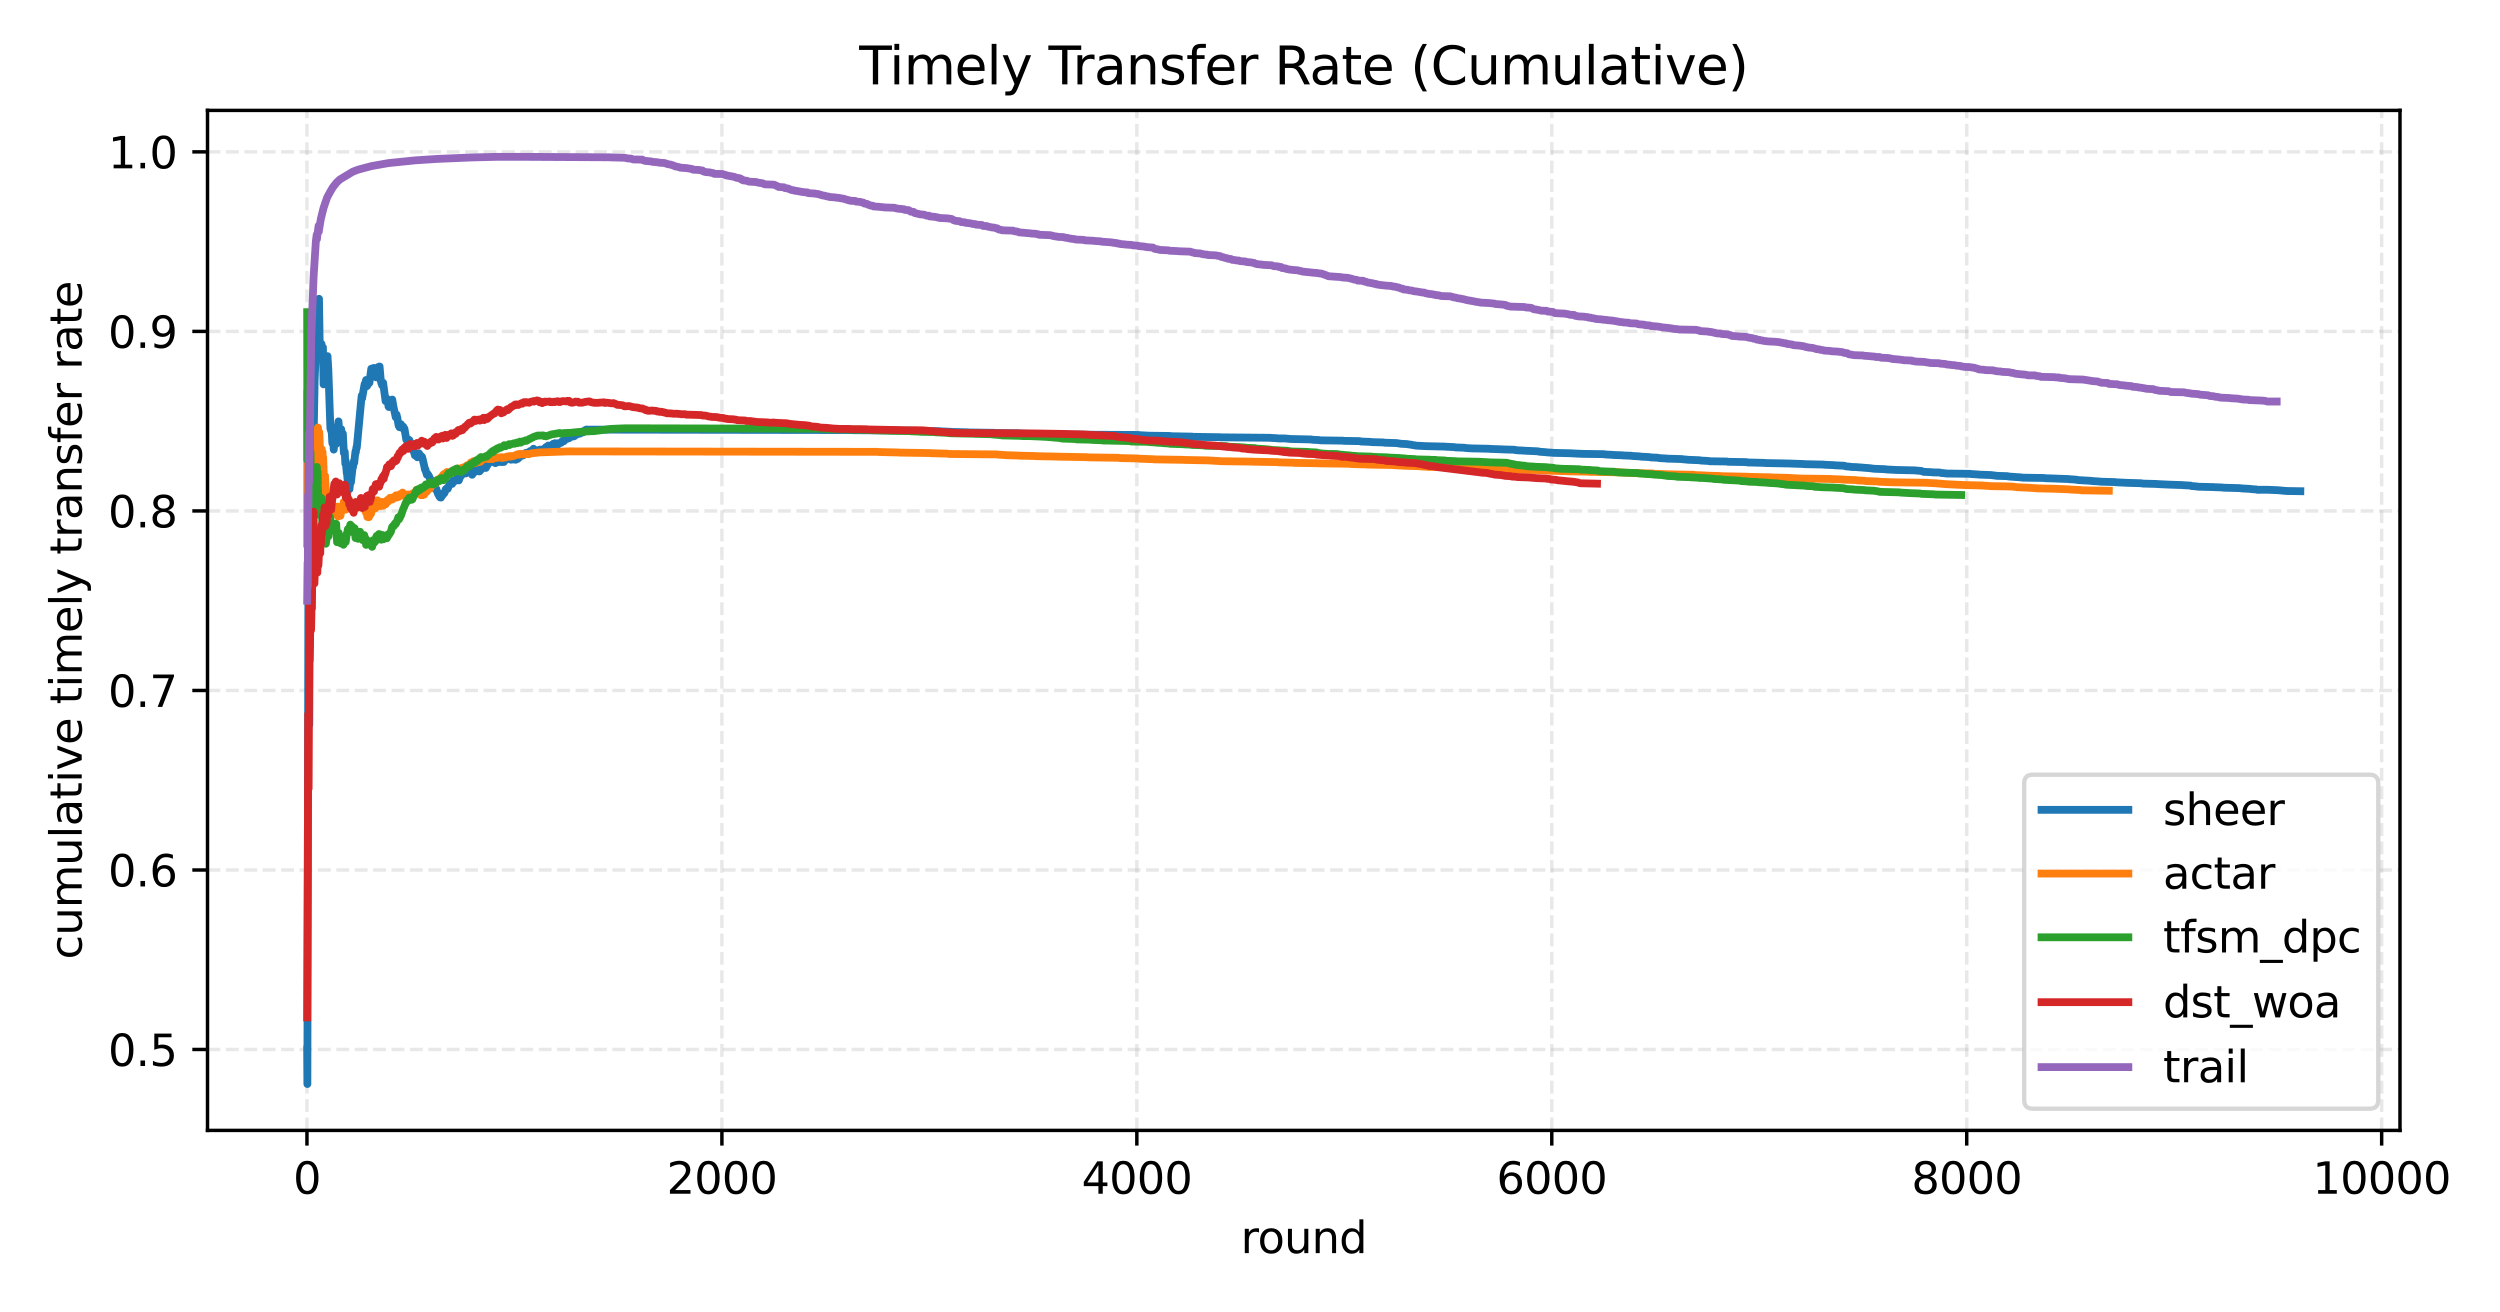 <?xml version="1.0" encoding="utf-8" standalone="no"?>
<!DOCTYPE svg PUBLIC "-//W3C//DTD SVG 1.1//EN"
  "http://www.w3.org/Graphics/SVG/1.1/DTD/svg11.dtd">
<svg xmlns:xlink="http://www.w3.org/1999/xlink" width="576pt" height="302.4pt" viewBox="0 0 576 302.4" xmlns="http://www.w3.org/2000/svg" version="1.1">
 <defs>
  <style type="text/css">*{stroke-linejoin: round; stroke-linecap: butt}</style>
 </defs>
 <g id="figure_1">
  <g id="patch_1">
   <path d="M 0 302.4 
L 576 302.4 
L 576 0 
L 0 0 
z
" style="fill: #ffffff"/>
  </g>
  <g id="axes_1">
   <g id="patch_2">
    <path d="M 47.81 260.44 
L 552.957 260.44 
L 552.957 25.44 
L 47.81 25.44 
z
" style="fill: #ffffff"/>
   </g>
   <g id="matplotlib.axis_1">
    <g id="xtick_1">
     <g id="line2d_1">
      <path d="M 70.723 260.44 
L 70.723 25.44 
" clip-path="url(#p0f65f4ade5)" style="fill: none; stroke-dasharray: 2.96,1.28; stroke-dashoffset: 0; stroke: #b0b0b0; stroke-opacity: 0.3; stroke-width: 0.8"/>
     </g>
     <g id="line2d_2">
      <defs>
       <path id="m8b1b363fa2" d="M 0 0 
L 0 3.5 
" style="stroke: #000000; stroke-width: 0.8"/>
      </defs>
      <g>
       <use xlink:href="#m8b1b363fa2" x="70.723" y="260.44" style="stroke: #000000; stroke-width: 0.8"/>
      </g>
     </g>
     <g id="text_1">
      <!-- 0 -->
      <g transform="translate(67.542 275.038) scale(0.1 -0.1)">
       <defs>
        <path id="DejaVuSans-30" d="M 2034 4250 
Q 1547 4250 1301 3770 
Q 1056 3291 1056 2328 
Q 1056 1369 1301 889 
Q 1547 409 2034 409 
Q 2525 409 2770 889 
Q 3016 1369 3016 2328 
Q 3016 3291 2770 3770 
Q 2525 4250 2034 4250 
z
M 2034 4750 
Q 2819 4750 3233 4129 
Q 3647 3509 3647 2328 
Q 3647 1150 3233 529 
Q 2819 -91 2034 -91 
Q 1250 -91 836 529 
Q 422 1150 422 2328 
Q 422 3509 836 4129 
Q 1250 4750 2034 4750 
z
" transform="scale(0.016)"/>
       </defs>
       <use xlink:href="#DejaVuSans-30"/>
      </g>
     </g>
    </g>
    <g id="xtick_2">
     <g id="line2d_3">
      <path d="M 166.326 260.44 
L 166.326 25.44 
" clip-path="url(#p0f65f4ade5)" style="fill: none; stroke-dasharray: 2.96,1.28; stroke-dashoffset: 0; stroke: #b0b0b0; stroke-opacity: 0.3; stroke-width: 0.8"/>
     </g>
     <g id="line2d_4">
      <g>
       <use xlink:href="#m8b1b363fa2" x="166.326" y="260.44" style="stroke: #000000; stroke-width: 0.8"/>
      </g>
     </g>
     <g id="text_2">
      <!-- 2000 -->
      <g transform="translate(153.601 275.038) scale(0.1 -0.1)">
       <defs>
        <path id="DejaVuSans-32" d="M 1228 531 
L 3431 531 
L 3431 0 
L 469 0 
L 469 531 
Q 828 903 1448 1529 
Q 2069 2156 2228 2338 
Q 2531 2678 2651 2914 
Q 2772 3150 2772 3378 
Q 2772 3750 2511 3984 
Q 2250 4219 1831 4219 
Q 1534 4219 1204 4116 
Q 875 4013 500 3803 
L 500 4441 
Q 881 4594 1212 4672 
Q 1544 4750 1819 4750 
Q 2544 4750 2975 4387 
Q 3406 4025 3406 3419 
Q 3406 3131 3298 2873 
Q 3191 2616 2906 2266 
Q 2828 2175 2409 1742 
Q 1991 1309 1228 531 
z
" transform="scale(0.016)"/>
       </defs>
       <use xlink:href="#DejaVuSans-32"/>
       <use xlink:href="#DejaVuSans-30" x="63.623"/>
       <use xlink:href="#DejaVuSans-30" x="127.246"/>
       <use xlink:href="#DejaVuSans-30" x="190.869"/>
      </g>
     </g>
    </g>
    <g id="xtick_3">
     <g id="line2d_5">
      <path d="M 261.928 260.44 
L 261.928 25.44 
" clip-path="url(#p0f65f4ade5)" style="fill: none; stroke-dasharray: 2.96,1.28; stroke-dashoffset: 0; stroke: #b0b0b0; stroke-opacity: 0.3; stroke-width: 0.8"/>
     </g>
     <g id="line2d_6">
      <g>
       <use xlink:href="#m8b1b363fa2" x="261.928" y="260.44" style="stroke: #000000; stroke-width: 0.8"/>
      </g>
     </g>
     <g id="text_3">
      <!-- 4000 -->
      <g transform="translate(249.203 275.038) scale(0.1 -0.1)">
       <defs>
        <path id="DejaVuSans-34" d="M 2419 4116 
L 825 1625 
L 2419 1625 
L 2419 4116 
z
M 2253 4666 
L 3047 4666 
L 3047 1625 
L 3713 1625 
L 3713 1100 
L 3047 1100 
L 3047 0 
L 2419 0 
L 2419 1100 
L 313 1100 
L 313 1709 
L 2253 4666 
z
" transform="scale(0.016)"/>
       </defs>
       <use xlink:href="#DejaVuSans-34"/>
       <use xlink:href="#DejaVuSans-30" x="63.623"/>
       <use xlink:href="#DejaVuSans-30" x="127.246"/>
       <use xlink:href="#DejaVuSans-30" x="190.869"/>
      </g>
     </g>
    </g>
    <g id="xtick_4">
     <g id="line2d_7">
      <path d="M 357.53 260.44 
L 357.53 25.44 
" clip-path="url(#p0f65f4ade5)" style="fill: none; stroke-dasharray: 2.96,1.28; stroke-dashoffset: 0; stroke: #b0b0b0; stroke-opacity: 0.3; stroke-width: 0.8"/>
     </g>
     <g id="line2d_8">
      <g>
       <use xlink:href="#m8b1b363fa2" x="357.53" y="260.44" style="stroke: #000000; stroke-width: 0.8"/>
      </g>
     </g>
     <g id="text_4">
      <!-- 6000 -->
      <g transform="translate(344.805 275.038) scale(0.1 -0.1)">
       <defs>
        <path id="DejaVuSans-36" d="M 2113 2584 
Q 1688 2584 1439 2293 
Q 1191 2003 1191 1497 
Q 1191 994 1439 701 
Q 1688 409 2113 409 
Q 2538 409 2786 701 
Q 3034 994 3034 1497 
Q 3034 2003 2786 2293 
Q 2538 2584 2113 2584 
z
M 3366 4563 
L 3366 3988 
Q 3128 4100 2886 4159 
Q 2644 4219 2406 4219 
Q 1781 4219 1451 3797 
Q 1122 3375 1075 2522 
Q 1259 2794 1537 2939 
Q 1816 3084 2150 3084 
Q 2853 3084 3261 2657 
Q 3669 2231 3669 1497 
Q 3669 778 3244 343 
Q 2819 -91 2113 -91 
Q 1303 -91 875 529 
Q 447 1150 447 2328 
Q 447 3434 972 4092 
Q 1497 4750 2381 4750 
Q 2619 4750 2861 4703 
Q 3103 4656 3366 4563 
z
" transform="scale(0.016)"/>
       </defs>
       <use xlink:href="#DejaVuSans-36"/>
       <use xlink:href="#DejaVuSans-30" x="63.623"/>
       <use xlink:href="#DejaVuSans-30" x="127.246"/>
       <use xlink:href="#DejaVuSans-30" x="190.869"/>
      </g>
     </g>
    </g>
    <g id="xtick_5">
     <g id="line2d_9">
      <path d="M 453.132 260.44 
L 453.132 25.44 
" clip-path="url(#p0f65f4ade5)" style="fill: none; stroke-dasharray: 2.96,1.28; stroke-dashoffset: 0; stroke: #b0b0b0; stroke-opacity: 0.3; stroke-width: 0.8"/>
     </g>
     <g id="line2d_10">
      <g>
       <use xlink:href="#m8b1b363fa2" x="453.132" y="260.44" style="stroke: #000000; stroke-width: 0.8"/>
      </g>
     </g>
     <g id="text_5">
      <!-- 8000 -->
      <g transform="translate(440.407 275.038) scale(0.1 -0.1)">
       <defs>
        <path id="DejaVuSans-38" d="M 2034 2216 
Q 1584 2216 1326 1975 
Q 1069 1734 1069 1313 
Q 1069 891 1326 650 
Q 1584 409 2034 409 
Q 2484 409 2743 651 
Q 3003 894 3003 1313 
Q 3003 1734 2745 1975 
Q 2488 2216 2034 2216 
z
M 1403 2484 
Q 997 2584 770 2862 
Q 544 3141 544 3541 
Q 544 4100 942 4425 
Q 1341 4750 2034 4750 
Q 2731 4750 3128 4425 
Q 3525 4100 3525 3541 
Q 3525 3141 3298 2862 
Q 3072 2584 2669 2484 
Q 3125 2378 3379 2068 
Q 3634 1759 3634 1313 
Q 3634 634 3220 271 
Q 2806 -91 2034 -91 
Q 1263 -91 848 271 
Q 434 634 434 1313 
Q 434 1759 690 2068 
Q 947 2378 1403 2484 
z
M 1172 3481 
Q 1172 3119 1398 2916 
Q 1625 2713 2034 2713 
Q 2441 2713 2670 2916 
Q 2900 3119 2900 3481 
Q 2900 3844 2670 4047 
Q 2441 4250 2034 4250 
Q 1625 4250 1398 4047 
Q 1172 3844 1172 3481 
z
" transform="scale(0.016)"/>
       </defs>
       <use xlink:href="#DejaVuSans-38"/>
       <use xlink:href="#DejaVuSans-30" x="63.623"/>
       <use xlink:href="#DejaVuSans-30" x="127.246"/>
       <use xlink:href="#DejaVuSans-30" x="190.869"/>
      </g>
     </g>
    </g>
    <g id="xtick_6">
     <g id="line2d_11">
      <path d="M 548.734 260.44 
L 548.734 25.44 
" clip-path="url(#p0f65f4ade5)" style="fill: none; stroke-dasharray: 2.96,1.28; stroke-dashoffset: 0; stroke: #b0b0b0; stroke-opacity: 0.3; stroke-width: 0.8"/>
     </g>
     <g id="line2d_12">
      <g>
       <use xlink:href="#m8b1b363fa2" x="548.734" y="260.44" style="stroke: #000000; stroke-width: 0.8"/>
      </g>
     </g>
     <g id="text_6">
      <!-- 10000 -->
      <g transform="translate(532.828 275.038) scale(0.1 -0.1)">
       <defs>
        <path id="DejaVuSans-31" d="M 794 531 
L 1825 531 
L 1825 4091 
L 703 3866 
L 703 4441 
L 1819 4666 
L 2450 4666 
L 2450 531 
L 3481 531 
L 3481 0 
L 794 0 
L 794 531 
z
" transform="scale(0.016)"/>
       </defs>
       <use xlink:href="#DejaVuSans-31"/>
       <use xlink:href="#DejaVuSans-30" x="63.623"/>
       <use xlink:href="#DejaVuSans-30" x="127.246"/>
       <use xlink:href="#DejaVuSans-30" x="190.869"/>
       <use xlink:href="#DejaVuSans-30" x="254.492"/>
      </g>
     </g>
    </g>
    <g id="text_7">
     <!-- round -->
     <g transform="translate(285.869 288.717) scale(0.1 -0.1)">
      <defs>
       <path id="DejaVuSans-72" d="M 2631 2963 
Q 2534 3019 2420 3045 
Q 2306 3072 2169 3072 
Q 1681 3072 1420 2755 
Q 1159 2438 1159 1844 
L 1159 0 
L 581 0 
L 581 3500 
L 1159 3500 
L 1159 2956 
Q 1341 3275 1631 3429 
Q 1922 3584 2338 3584 
Q 2397 3584 2469 3576 
Q 2541 3569 2628 3553 
L 2631 2963 
z
" transform="scale(0.016)"/>
       <path id="DejaVuSans-6f" d="M 1959 3097 
Q 1497 3097 1228 2736 
Q 959 2375 959 1747 
Q 959 1119 1226 758 
Q 1494 397 1959 397 
Q 2419 397 2687 759 
Q 2956 1122 2956 1747 
Q 2956 2369 2687 2733 
Q 2419 3097 1959 3097 
z
M 1959 3584 
Q 2709 3584 3137 3096 
Q 3566 2609 3566 1747 
Q 3566 888 3137 398 
Q 2709 -91 1959 -91 
Q 1206 -91 779 398 
Q 353 888 353 1747 
Q 353 2609 779 3096 
Q 1206 3584 1959 3584 
z
" transform="scale(0.016)"/>
       <path id="DejaVuSans-75" d="M 544 1381 
L 544 3500 
L 1119 3500 
L 1119 1403 
Q 1119 906 1312 657 
Q 1506 409 1894 409 
Q 2359 409 2629 706 
Q 2900 1003 2900 1516 
L 2900 3500 
L 3475 3500 
L 3475 0 
L 2900 0 
L 2900 538 
Q 2691 219 2414 64 
Q 2138 -91 1772 -91 
Q 1169 -91 856 284 
Q 544 659 544 1381 
z
M 1991 3584 
L 1991 3584 
z
" transform="scale(0.016)"/>
       <path id="DejaVuSans-6e" d="M 3513 2113 
L 3513 0 
L 2938 0 
L 2938 2094 
Q 2938 2591 2744 2837 
Q 2550 3084 2163 3084 
Q 1697 3084 1428 2787 
Q 1159 2491 1159 1978 
L 1159 0 
L 581 0 
L 581 3500 
L 1159 3500 
L 1159 2956 
Q 1366 3272 1645 3428 
Q 1925 3584 2291 3584 
Q 2894 3584 3203 3211 
Q 3513 2838 3513 2113 
z
" transform="scale(0.016)"/>
       <path id="DejaVuSans-64" d="M 2906 2969 
L 2906 4863 
L 3481 4863 
L 3481 0 
L 2906 0 
L 2906 525 
Q 2725 213 2448 61 
Q 2172 -91 1784 -91 
Q 1150 -91 751 415 
Q 353 922 353 1747 
Q 353 2572 751 3078 
Q 1150 3584 1784 3584 
Q 2172 3584 2448 3432 
Q 2725 3281 2906 2969 
z
M 947 1747 
Q 947 1113 1208 752 
Q 1469 391 1925 391 
Q 2381 391 2643 752 
Q 2906 1113 2906 1747 
Q 2906 2381 2643 2742 
Q 2381 3103 1925 3103 
Q 1469 3103 1208 2742 
Q 947 2381 947 1747 
z
" transform="scale(0.016)"/>
      </defs>
      <use xlink:href="#DejaVuSans-72"/>
      <use xlink:href="#DejaVuSans-6f" x="38.863"/>
      <use xlink:href="#DejaVuSans-75" x="100.045"/>
      <use xlink:href="#DejaVuSans-6e" x="163.424"/>
      <use xlink:href="#DejaVuSans-64" x="226.803"/>
     </g>
    </g>
   </g>
   <g id="matplotlib.axis_2">
    <g id="ytick_1">
     <g id="line2d_13">
      <path d="M 47.81 241.804 
L 552.957 241.804 
" clip-path="url(#p0f65f4ade5)" style="fill: none; stroke-dasharray: 2.96,1.28; stroke-dashoffset: 0; stroke: #b0b0b0; stroke-opacity: 0.3; stroke-width: 0.8"/>
     </g>
     <g id="line2d_14">
      <defs>
       <path id="md43f1d5954" d="M 0 0 
L -3.5 0 
" style="stroke: #000000; stroke-width: 0.8"/>
      </defs>
      <g>
       <use xlink:href="#md43f1d5954" x="47.81" y="241.804" style="stroke: #000000; stroke-width: 0.8"/>
      </g>
     </g>
     <g id="text_8">
      <!-- 0.5 -->
      <g transform="translate(24.907 245.603) scale(0.1 -0.1)">
       <defs>
        <path id="DejaVuSans-2e" d="M 684 794 
L 1344 794 
L 1344 0 
L 684 0 
L 684 794 
z
" transform="scale(0.016)"/>
        <path id="DejaVuSans-35" d="M 691 4666 
L 3169 4666 
L 3169 4134 
L 1269 4134 
L 1269 2991 
Q 1406 3038 1543 3061 
Q 1681 3084 1819 3084 
Q 2600 3084 3056 2656 
Q 3513 2228 3513 1497 
Q 3513 744 3044 326 
Q 2575 -91 1722 -91 
Q 1428 -91 1123 -41 
Q 819 9 494 109 
L 494 744 
Q 775 591 1075 516 
Q 1375 441 1709 441 
Q 2250 441 2565 725 
Q 2881 1009 2881 1497 
Q 2881 1984 2565 2268 
Q 2250 2553 1709 2553 
Q 1456 2553 1204 2497 
Q 953 2441 691 2322 
L 691 4666 
z
" transform="scale(0.016)"/>
       </defs>
       <use xlink:href="#DejaVuSans-30"/>
       <use xlink:href="#DejaVuSans-2e" x="63.623"/>
       <use xlink:href="#DejaVuSans-35" x="95.41"/>
      </g>
     </g>
    </g>
    <g id="ytick_2">
     <g id="line2d_15">
      <path d="M 47.81 200.441 
L 552.957 200.441 
" clip-path="url(#p0f65f4ade5)" style="fill: none; stroke-dasharray: 2.96,1.28; stroke-dashoffset: 0; stroke: #b0b0b0; stroke-opacity: 0.3; stroke-width: 0.8"/>
     </g>
     <g id="line2d_16">
      <g>
       <use xlink:href="#md43f1d5954" x="47.81" y="200.441" style="stroke: #000000; stroke-width: 0.8"/>
      </g>
     </g>
     <g id="text_9">
      <!-- 0.6 -->
      <g transform="translate(24.907 204.241) scale(0.1 -0.1)">
       <use xlink:href="#DejaVuSans-30"/>
       <use xlink:href="#DejaVuSans-2e" x="63.623"/>
       <use xlink:href="#DejaVuSans-36" x="95.41"/>
      </g>
     </g>
    </g>
    <g id="ytick_3">
     <g id="line2d_17">
      <path d="M 47.81 159.079 
L 552.957 159.079 
" clip-path="url(#p0f65f4ade5)" style="fill: none; stroke-dasharray: 2.96,1.28; stroke-dashoffset: 0; stroke: #b0b0b0; stroke-opacity: 0.3; stroke-width: 0.8"/>
     </g>
     <g id="line2d_18">
      <g>
       <use xlink:href="#md43f1d5954" x="47.81" y="159.079" style="stroke: #000000; stroke-width: 0.8"/>
      </g>
     </g>
     <g id="text_10">
      <!-- 0.7 -->
      <g transform="translate(24.907 162.878) scale(0.1 -0.1)">
       <defs>
        <path id="DejaVuSans-37" d="M 525 4666 
L 3525 4666 
L 3525 4397 
L 1831 0 
L 1172 0 
L 2766 4134 
L 525 4134 
L 525 4666 
z
" transform="scale(0.016)"/>
       </defs>
       <use xlink:href="#DejaVuSans-30"/>
       <use xlink:href="#DejaVuSans-2e" x="63.623"/>
       <use xlink:href="#DejaVuSans-37" x="95.41"/>
      </g>
     </g>
    </g>
    <g id="ytick_4">
     <g id="line2d_19">
      <path d="M 47.81 117.717 
L 552.957 117.717 
" clip-path="url(#p0f65f4ade5)" style="fill: none; stroke-dasharray: 2.96,1.28; stroke-dashoffset: 0; stroke: #b0b0b0; stroke-opacity: 0.3; stroke-width: 0.8"/>
     </g>
     <g id="line2d_20">
      <g>
       <use xlink:href="#md43f1d5954" x="47.81" y="117.717" style="stroke: #000000; stroke-width: 0.8"/>
      </g>
     </g>
     <g id="text_11">
      <!-- 0.8 -->
      <g transform="translate(24.907 121.516) scale(0.1 -0.1)">
       <use xlink:href="#DejaVuSans-30"/>
       <use xlink:href="#DejaVuSans-2e" x="63.623"/>
       <use xlink:href="#DejaVuSans-38" x="95.41"/>
      </g>
     </g>
    </g>
    <g id="ytick_5">
     <g id="line2d_21">
      <path d="M 47.81 76.354 
L 552.957 76.354 
" clip-path="url(#p0f65f4ade5)" style="fill: none; stroke-dasharray: 2.96,1.28; stroke-dashoffset: 0; stroke: #b0b0b0; stroke-opacity: 0.3; stroke-width: 0.8"/>
     </g>
     <g id="line2d_22">
      <g>
       <use xlink:href="#md43f1d5954" x="47.81" y="76.354" style="stroke: #000000; stroke-width: 0.8"/>
      </g>
     </g>
     <g id="text_12">
      <!-- 0.9 -->
      <g transform="translate(24.907 80.154) scale(0.1 -0.1)">
       <defs>
        <path id="DejaVuSans-39" d="M 703 97 
L 703 672 
Q 941 559 1184 500 
Q 1428 441 1663 441 
Q 2288 441 2617 861 
Q 2947 1281 2994 2138 
Q 2813 1869 2534 1725 
Q 2256 1581 1919 1581 
Q 1219 1581 811 2004 
Q 403 2428 403 3163 
Q 403 3881 828 4315 
Q 1253 4750 1959 4750 
Q 2769 4750 3195 4129 
Q 3622 3509 3622 2328 
Q 3622 1225 3098 567 
Q 2575 -91 1691 -91 
Q 1453 -91 1209 -44 
Q 966 3 703 97 
z
M 1959 2075 
Q 2384 2075 2632 2365 
Q 2881 2656 2881 3163 
Q 2881 3666 2632 3958 
Q 2384 4250 1959 4250 
Q 1534 4250 1286 3958 
Q 1038 3666 1038 3163 
Q 1038 2656 1286 2365 
Q 1534 2075 1959 2075 
z
" transform="scale(0.016)"/>
       </defs>
       <use xlink:href="#DejaVuSans-30"/>
       <use xlink:href="#DejaVuSans-2e" x="63.623"/>
       <use xlink:href="#DejaVuSans-39" x="95.41"/>
      </g>
     </g>
    </g>
    <g id="ytick_6">
     <g id="line2d_23">
      <path d="M 47.81 34.992 
L 552.957 34.992 
" clip-path="url(#p0f65f4ade5)" style="fill: none; stroke-dasharray: 2.96,1.28; stroke-dashoffset: 0; stroke: #b0b0b0; stroke-opacity: 0.3; stroke-width: 0.8"/>
     </g>
     <g id="line2d_24">
      <g>
       <use xlink:href="#md43f1d5954" x="47.81" y="34.992" style="stroke: #000000; stroke-width: 0.8"/>
      </g>
     </g>
     <g id="text_13">
      <!-- 1.0 -->
      <g transform="translate(24.907 38.791) scale(0.1 -0.1)">
       <use xlink:href="#DejaVuSans-31"/>
       <use xlink:href="#DejaVuSans-2e" x="63.623"/>
       <use xlink:href="#DejaVuSans-30" x="95.41"/>
      </g>
     </g>
    </g>
    <g id="text_14">
     <!-- cumulative timely transfer rate -->
     <g transform="translate(18.827 221.049) rotate(-90) scale(0.1 -0.1)">
      <defs>
       <path id="DejaVuSans-63" d="M 3122 3366 
L 3122 2828 
Q 2878 2963 2633 3030 
Q 2388 3097 2138 3097 
Q 1578 3097 1268 2742 
Q 959 2388 959 1747 
Q 959 1106 1268 751 
Q 1578 397 2138 397 
Q 2388 397 2633 464 
Q 2878 531 3122 666 
L 3122 134 
Q 2881 22 2623 -34 
Q 2366 -91 2075 -91 
Q 1284 -91 818 406 
Q 353 903 353 1747 
Q 353 2603 823 3093 
Q 1294 3584 2113 3584 
Q 2378 3584 2631 3529 
Q 2884 3475 3122 3366 
z
" transform="scale(0.016)"/>
       <path id="DejaVuSans-6d" d="M 3328 2828 
Q 3544 3216 3844 3400 
Q 4144 3584 4550 3584 
Q 5097 3584 5394 3201 
Q 5691 2819 5691 2113 
L 5691 0 
L 5113 0 
L 5113 2094 
Q 5113 2597 4934 2840 
Q 4756 3084 4391 3084 
Q 3944 3084 3684 2787 
Q 3425 2491 3425 1978 
L 3425 0 
L 2847 0 
L 2847 2094 
Q 2847 2600 2669 2842 
Q 2491 3084 2119 3084 
Q 1678 3084 1418 2786 
Q 1159 2488 1159 1978 
L 1159 0 
L 581 0 
L 581 3500 
L 1159 3500 
L 1159 2956 
Q 1356 3278 1631 3431 
Q 1906 3584 2284 3584 
Q 2666 3584 2933 3390 
Q 3200 3197 3328 2828 
z
" transform="scale(0.016)"/>
       <path id="DejaVuSans-6c" d="M 603 4863 
L 1178 4863 
L 1178 0 
L 603 0 
L 603 4863 
z
" transform="scale(0.016)"/>
       <path id="DejaVuSans-61" d="M 2194 1759 
Q 1497 1759 1228 1600 
Q 959 1441 959 1056 
Q 959 750 1161 570 
Q 1363 391 1709 391 
Q 2188 391 2477 730 
Q 2766 1069 2766 1631 
L 2766 1759 
L 2194 1759 
z
M 3341 1997 
L 3341 0 
L 2766 0 
L 2766 531 
Q 2569 213 2275 61 
Q 1981 -91 1556 -91 
Q 1019 -91 701 211 
Q 384 513 384 1019 
Q 384 1609 779 1909 
Q 1175 2209 1959 2209 
L 2766 2209 
L 2766 2266 
Q 2766 2663 2505 2880 
Q 2244 3097 1772 3097 
Q 1472 3097 1187 3025 
Q 903 2953 641 2809 
L 641 3341 
Q 956 3463 1253 3523 
Q 1550 3584 1831 3584 
Q 2591 3584 2966 3190 
Q 3341 2797 3341 1997 
z
" transform="scale(0.016)"/>
       <path id="DejaVuSans-74" d="M 1172 4494 
L 1172 3500 
L 2356 3500 
L 2356 3053 
L 1172 3053 
L 1172 1153 
Q 1172 725 1289 603 
Q 1406 481 1766 481 
L 2356 481 
L 2356 0 
L 1766 0 
Q 1100 0 847 248 
Q 594 497 594 1153 
L 594 3053 
L 172 3053 
L 172 3500 
L 594 3500 
L 594 4494 
L 1172 4494 
z
" transform="scale(0.016)"/>
       <path id="DejaVuSans-69" d="M 603 3500 
L 1178 3500 
L 1178 0 
L 603 0 
L 603 3500 
z
M 603 4863 
L 1178 4863 
L 1178 4134 
L 603 4134 
L 603 4863 
z
" transform="scale(0.016)"/>
       <path id="DejaVuSans-76" d="M 191 3500 
L 800 3500 
L 1894 563 
L 2988 3500 
L 3597 3500 
L 2284 0 
L 1503 0 
L 191 3500 
z
" transform="scale(0.016)"/>
       <path id="DejaVuSans-65" d="M 3597 1894 
L 3597 1613 
L 953 1613 
Q 991 1019 1311 708 
Q 1631 397 2203 397 
Q 2534 397 2845 478 
Q 3156 559 3463 722 
L 3463 178 
Q 3153 47 2828 -22 
Q 2503 -91 2169 -91 
Q 1331 -91 842 396 
Q 353 884 353 1716 
Q 353 2575 817 3079 
Q 1281 3584 2069 3584 
Q 2775 3584 3186 3129 
Q 3597 2675 3597 1894 
z
M 3022 2063 
Q 3016 2534 2758 2815 
Q 2500 3097 2075 3097 
Q 1594 3097 1305 2825 
Q 1016 2553 972 2059 
L 3022 2063 
z
" transform="scale(0.016)"/>
       <path id="DejaVuSans-20" transform="scale(0.016)"/>
       <path id="DejaVuSans-79" d="M 2059 -325 
Q 1816 -950 1584 -1140 
Q 1353 -1331 966 -1331 
L 506 -1331 
L 506 -850 
L 844 -850 
Q 1081 -850 1212 -737 
Q 1344 -625 1503 -206 
L 1606 56 
L 191 3500 
L 800 3500 
L 1894 763 
L 2988 3500 
L 3597 3500 
L 2059 -325 
z
" transform="scale(0.016)"/>
       <path id="DejaVuSans-73" d="M 2834 3397 
L 2834 2853 
Q 2591 2978 2328 3040 
Q 2066 3103 1784 3103 
Q 1356 3103 1142 2972 
Q 928 2841 928 2578 
Q 928 2378 1081 2264 
Q 1234 2150 1697 2047 
L 1894 2003 
Q 2506 1872 2764 1633 
Q 3022 1394 3022 966 
Q 3022 478 2636 193 
Q 2250 -91 1575 -91 
Q 1294 -91 989 -36 
Q 684 19 347 128 
L 347 722 
Q 666 556 975 473 
Q 1284 391 1588 391 
Q 1994 391 2212 530 
Q 2431 669 2431 922 
Q 2431 1156 2273 1281 
Q 2116 1406 1581 1522 
L 1381 1569 
Q 847 1681 609 1914 
Q 372 2147 372 2553 
Q 372 3047 722 3315 
Q 1072 3584 1716 3584 
Q 2034 3584 2315 3537 
Q 2597 3491 2834 3397 
z
" transform="scale(0.016)"/>
       <path id="DejaVuSans-66" d="M 2375 4863 
L 2375 4384 
L 1825 4384 
Q 1516 4384 1395 4259 
Q 1275 4134 1275 3809 
L 1275 3500 
L 2222 3500 
L 2222 3053 
L 1275 3053 
L 1275 0 
L 697 0 
L 697 3053 
L 147 3053 
L 147 3500 
L 697 3500 
L 697 3744 
Q 697 4328 969 4595 
Q 1241 4863 1831 4863 
L 2375 4863 
z
" transform="scale(0.016)"/>
      </defs>
      <use xlink:href="#DejaVuSans-63"/>
      <use xlink:href="#DejaVuSans-75" x="54.98"/>
      <use xlink:href="#DejaVuSans-6d" x="118.359"/>
      <use xlink:href="#DejaVuSans-75" x="215.771"/>
      <use xlink:href="#DejaVuSans-6c" x="279.15"/>
      <use xlink:href="#DejaVuSans-61" x="306.934"/>
      <use xlink:href="#DejaVuSans-74" x="368.213"/>
      <use xlink:href="#DejaVuSans-69" x="407.422"/>
      <use xlink:href="#DejaVuSans-76" x="435.205"/>
      <use xlink:href="#DejaVuSans-65" x="494.385"/>
      <use xlink:href="#DejaVuSans-20" x="555.908"/>
      <use xlink:href="#DejaVuSans-74" x="587.695"/>
      <use xlink:href="#DejaVuSans-69" x="626.904"/>
      <use xlink:href="#DejaVuSans-6d" x="654.688"/>
      <use xlink:href="#DejaVuSans-65" x="752.1"/>
      <use xlink:href="#DejaVuSans-6c" x="813.623"/>
      <use xlink:href="#DejaVuSans-79" x="841.406"/>
      <use xlink:href="#DejaVuSans-20" x="900.586"/>
      <use xlink:href="#DejaVuSans-74" x="932.373"/>
      <use xlink:href="#DejaVuSans-72" x="971.582"/>
      <use xlink:href="#DejaVuSans-61" x="1012.695"/>
      <use xlink:href="#DejaVuSans-6e" x="1073.975"/>
      <use xlink:href="#DejaVuSans-73" x="1137.354"/>
      <use xlink:href="#DejaVuSans-66" x="1189.453"/>
      <use xlink:href="#DejaVuSans-65" x="1224.658"/>
      <use xlink:href="#DejaVuSans-72" x="1286.182"/>
      <use xlink:href="#DejaVuSans-20" x="1327.295"/>
      <use xlink:href="#DejaVuSans-72" x="1359.082"/>
      <use xlink:href="#DejaVuSans-61" x="1400.195"/>
      <use xlink:href="#DejaVuSans-74" x="1461.475"/>
      <use xlink:href="#DejaVuSans-65" x="1500.684"/>
     </g>
    </g>
   </g>
   <g id="line2d_25">
    <path d="M 70.771 241.804 
L 70.819 249.758 
L 71.058 132.104 
L 71.249 166.958 
L 71.393 135.038 
L 71.488 136.447 
L 71.536 144.656 
L 71.584 138.118 
L 71.775 125.56 
L 71.823 125.416 
L 72.492 87.673 
L 72.922 76.56 
L 73.4 69.489 
L 73.496 68.846 
L 73.687 81.158 
L 73.735 80.744 
L 73.83 79.064 
L 73.878 81.928 
L 73.926 81.175 
L 74.07 79.23 
L 74.117 82.038 
L 74.213 81.397 
L 74.404 80.025 
L 74.548 88.555 
L 74.643 87.362 
L 74.978 83.207 
L 75.026 84.688 
L 75.073 84.217 
L 75.121 83.73 
L 75.169 84.405 
L 75.217 83.902 
L 75.456 82.055 
L 75.647 85.152 
L 76.125 98.75 
L 76.221 98.15 
L 76.268 99.22 
L 76.316 98.868 
L 76.364 98.307 
L 76.555 101.916 
L 76.603 102.179 
L 76.746 100.748 
L 76.89 103.587 
L 76.938 103.041 
L 77.224 99.172 
L 77.272 100.278 
L 77.463 102.271 
L 77.989 97.093 
L 78.18 99.773 
L 78.228 100.969 
L 78.324 100.771 
L 78.611 98.88 
L 78.85 100.86 
L 78.897 100.565 
L 78.993 99.914 
L 79.136 102.724 
L 79.232 104.365 
L 79.28 103.929 
L 79.328 104.516 
L 79.375 104.377 
L 79.423 104.084 
L 79.567 106.852 
L 79.662 106.258 
L 79.901 109.065 
L 79.949 108.839 
L 80.236 112.378 
L 80.475 111.075 
L 80.523 112.71 
L 80.57 112.204 
L 80.809 110.172 
L 80.857 111.142 
L 80.905 110.666 
L 81.287 107.292 
L 81.335 107.624 
L 81.383 107.266 
L 81.574 106.119 
L 81.622 106.611 
L 81.67 106.009 
L 81.909 103.942 
L 81.957 104.279 
L 82.148 102.925 
L 82.196 103.199 
L 83.152 92.967 
L 83.343 91.145 
L 83.391 91.429 
L 83.439 91.756 
L 83.486 91.419 
L 84.012 88.476 
L 84.06 88.618 
L 84.251 88.003 
L 84.347 87.553 
L 84.538 88.967 
L 84.681 88.363 
L 84.729 88.688 
L 84.777 88.519 
L 84.968 87.804 
L 85.112 88.201 
L 85.542 84.961 
L 85.59 85.414 
L 85.685 86.213 
L 85.733 85.91 
L 85.972 84.817 
L 86.02 85.274 
L 86.068 85.061 
L 86.115 84.773 
L 86.354 86.803 
L 86.402 86.767 
L 86.45 86.469 
L 86.498 86.807 
L 86.546 86.644 
L 86.689 86.941 
L 87.119 84.564 
L 87.167 84.59 
L 87.31 84.999 
L 87.454 84.443 
L 87.741 87.729 
L 87.884 88.336 
L 87.932 88.243 
L 88.027 88.758 
L 88.123 88.657 
L 88.266 88.189 
L 88.84 92.425 
L 88.936 92.236 
L 89.079 91.983 
L 89.127 92.167 
L 89.175 91.883 
L 89.222 92.101 
L 89.366 92.424 
L 89.509 93.646 
L 89.557 93.493 
L 89.605 93.784 
L 89.653 93.699 
L 89.796 92.968 
L 89.844 93.1 
L 89.892 93.308 
L 89.939 93.109 
L 89.987 92.869 
L 90.035 93.17 
L 90.083 92.914 
L 90.178 92.927 
L 90.37 92.061 
L 90.417 92.331 
L 90.609 93.522 
L 91.182 96.141 
L 91.326 95.492 
L 91.373 95.537 
L 91.421 96.311 
L 91.517 96.09 
L 91.66 96.974 
L 91.851 98.097 
L 91.899 97.885 
L 92.043 98.435 
L 92.234 97.986 
L 92.282 97.701 
L 92.377 97.741 
L 92.712 98.621 
L 92.808 98.483 
L 92.903 98.298 
L 93.047 98.931 
L 93.142 98.693 
L 93.19 98.803 
L 93.62 101.333 
L 93.668 101.283 
L 93.811 101.537 
L 93.859 101.376 
L 94.003 101.627 
L 94.194 101.305 
L 94.289 101.58 
L 94.337 101.43 
L 94.576 102.544 
L 94.624 102.33 
L 94.672 102.53 
L 95.006 103.164 
L 95.102 103.633 
L 95.15 103.536 
L 95.389 104.23 
L 95.437 104.226 
L 95.58 104.909 
L 95.628 104.794 
L 95.676 104.764 
L 95.819 105.056 
L 95.962 104.862 
L 96.154 105.353 
L 96.393 104.897 
L 96.536 104.447 
L 96.584 104.519 
L 96.679 105.057 
L 96.727 104.899 
L 96.823 105.162 
L 96.871 104.942 
L 96.918 105.193 
L 97.014 105.028 
L 97.157 105.424 
L 97.205 105.228 
L 97.253 105.277 
L 97.731 107.28 
L 97.922 108.206 
L 97.97 108.119 
L 98.018 108.159 
L 98.161 108.747 
L 98.352 109.385 
L 98.448 109.334 
L 98.496 109.178 
L 98.544 109.224 
L 98.639 109.501 
L 98.687 109.435 
L 98.83 109.754 
L 98.878 109.755 
L 99.069 110.363 
L 99.117 110.289 
L 99.595 111.409 
L 99.643 111.286 
L 99.786 111.106 
L 100.073 111.707 
L 100.169 112.205 
L 100.217 112.148 
L 100.264 112.094 
L 100.312 112.703 
L 100.408 112.578 
L 100.503 112.615 
L 100.934 113.86 
L 101.029 113.983 
L 101.077 113.868 
L 101.22 114.383 
L 101.268 114.323 
L 101.316 114.393 
L 101.412 114.61 
L 101.46 114.465 
L 101.507 114.358 
L 101.603 114.638 
L 101.842 114.152 
L 102.033 113.716 
L 102.081 113.963 
L 102.129 113.882 
L 102.32 113.503 
L 102.368 113.636 
L 102.416 113.581 
L 102.702 112.702 
L 102.75 112.837 
L 102.846 112.728 
L 102.989 112.453 
L 103.037 112.66 
L 103.133 112.634 
L 103.18 112.6 
L 103.467 111.775 
L 103.658 111.564 
L 103.754 111.343 
L 103.897 111.502 
L 103.945 111.544 
L 103.993 111.454 
L 104.041 111.344 
L 104.089 111.446 
L 104.184 111.486 
L 104.423 110.716 
L 104.471 110.756 
L 104.614 110.956 
L 104.853 110.644 
L 104.901 110.798 
L 104.949 110.617 
L 105.236 110.143 
L 105.284 110.141 
L 105.475 109.612 
L 105.523 109.718 
L 105.618 109.914 
L 105.714 110.685 
L 105.762 110.519 
L 106.144 109.576 
L 106.192 109.673 
L 106.24 109.608 
L 106.526 109.049 
L 106.622 109.256 
L 106.813 108.855 
L 106.909 109.051 
L 106.957 109.031 
L 107.004 109.071 
L 107.1 108.797 
L 107.148 108.864 
L 107.339 109.077 
L 107.769 108.255 
L 108.008 108.211 
L 108.056 108.109 
L 108.152 108.556 
L 108.199 108.48 
L 108.295 108.764 
L 108.343 108.726 
L 108.486 108.689 
L 108.773 109.385 
L 108.964 109.106 
L 109.203 108.532 
L 109.251 108.826 
L 109.299 108.789 
L 109.394 108.625 
L 109.442 108.685 
L 109.49 108.678 
L 109.681 108.306 
L 109.729 108.384 
L 109.777 108.32 
L 109.825 108.18 
L 109.92 108.215 
L 110.016 108.528 
L 110.064 108.513 
L 110.207 108.484 
L 110.398 108.35 
L 110.446 108.611 
L 110.542 108.556 
L 111.068 107.862 
L 111.354 107.548 
L 111.546 107.791 
L 111.689 107.63 
L 111.928 107.822 
L 111.976 107.729 
L 112.406 107.016 
L 112.884 106.084 
L 112.932 106.331 
L 113.027 106.245 
L 113.219 105.944 
L 113.362 106.413 
L 113.41 106.374 
L 113.553 106.122 
L 113.601 106.17 
L 113.697 106.503 
L 113.744 106.369 
L 113.792 106.284 
L 113.936 106.498 
L 114.127 106.702 
L 114.175 106.56 
L 114.222 106.487 
L 114.27 106.588 
L 114.318 106.622 
L 114.414 106.444 
L 114.461 106.539 
L 114.653 106.364 
L 114.748 106.363 
L 115.035 105.973 
L 115.131 106.443 
L 115.178 106.357 
L 115.513 106.094 
L 115.656 106.475 
L 115.704 106.399 
L 115.991 106.149 
L 116.087 106.446 
L 116.134 106.34 
L 116.469 105.989 
L 116.708 105.567 
L 116.756 105.695 
L 116.804 105.648 
L 116.947 105.546 
L 116.995 105.778 
L 117.09 105.742 
L 117.329 105.673 
L 117.473 105.405 
L 117.568 105.457 
L 117.712 105.918 
L 117.76 105.877 
L 118.094 105.439 
L 118.19 105.88 
L 118.238 105.803 
L 118.333 105.712 
L 118.381 105.656 
L 118.429 105.785 
L 118.477 105.715 
L 118.572 105.571 
L 118.62 105.621 
L 118.811 105.93 
L 119.05 105.601 
L 119.241 105.75 
L 120.245 104.83 
L 120.341 104.971 
L 120.389 104.917 
L 120.484 104.77 
L 120.532 104.922 
L 120.58 104.846 
L 120.867 104.541 
L 120.915 104.596 
L 120.962 104.546 
L 121.154 104.343 
L 121.249 104.56 
L 121.297 104.488 
L 121.488 104.303 
L 121.632 104.36 
L 121.871 104.125 
L 121.918 104.312 
L 121.966 104.28 
L 122.157 103.926 
L 122.205 104.04 
L 122.253 104.08 
L 122.301 104.002 
L 122.444 103.923 
L 122.492 103.993 
L 122.54 103.906 
L 122.635 103.852 
L 122.922 103.394 
L 123.018 103.591 
L 123.066 103.509 
L 123.305 104.095 
L 123.4 103.998 
L 123.591 103.876 
L 123.735 103.787 
L 123.83 103.986 
L 123.878 103.95 
L 124.213 103.649 
L 124.261 103.786 
L 124.308 103.731 
L 124.452 103.592 
L 124.547 103.731 
L 124.595 103.672 
L 124.739 103.607 
L 124.786 103.773 
L 124.834 103.724 
L 124.93 103.61 
L 125.073 103.787 
L 125.36 103.377 
L 125.408 103.467 
L 125.456 103.411 
L 125.79 103.032 
L 125.838 102.979 
L 125.886 103.06 
L 125.934 103.171 
L 125.981 103.094 
L 126.316 102.651 
L 126.412 102.804 
L 126.459 103.027 
L 126.507 102.924 
L 126.698 102.844 
L 126.746 102.961 
L 126.794 102.901 
L 127.081 102.612 
L 127.463 102.251 
L 127.511 102.42 
L 127.559 102.343 
L 127.702 102.239 
L 127.75 102.306 
L 127.798 102.233 
L 127.893 102.112 
L 127.989 102.458 
L 128.037 102.417 
L 128.132 102.279 
L 128.18 102.367 
L 128.228 102.296 
L 128.276 102.417 
L 128.467 102.143 
L 128.563 102.28 
L 128.61 102.382 
L 128.658 102.335 
L 128.945 102.097 
L 129.041 102.061 
L 129.184 101.919 
L 129.28 102.008 
L 129.328 101.963 
L 129.614 101.556 
L 129.901 101.661 
L 130.284 101.227 
L 131.144 100.949 
L 131.574 100.554 
L 131.813 100.434 
L 131.861 100.372 
L 131.909 100.466 
L 132.052 100.575 
L 132.148 100.43 
L 132.196 100.533 
L 132.339 100.485 
L 132.674 100.064 
L 132.721 100.1 
L 132.769 100.186 
L 132.817 100.11 
L 133.199 99.865 
L 133.343 99.941 
L 133.534 99.94 
L 133.725 99.858 
L 134.203 99.411 
L 134.251 99.469 
L 134.299 99.628 
L 134.347 99.578 
L 134.777 99.138 
L 135.111 98.955 
L 135.255 99.052 
L 135.589 98.982 
L 196.106 99.083 
L 196.345 99.114 
L 209.729 99.221 
L 209.968 99.251 
L 216.373 99.35 
L 216.612 99.38 
L 219.146 99.491 
L 219.385 99.522 
L 222.97 99.602 
L 223.161 99.639 
L 229.04 99.721 
L 229.232 99.764 
L 234.92 99.848 
L 235.111 99.885 
L 236.832 99.971 
L 237.071 100.002 
L 245.866 100.097 
L 246.058 100.134 
L 262.358 100.214 
L 262.549 100.263 
L 264.318 100.355 
L 264.604 100.379 
L 269.624 100.445 
L 269.767 100.506 
L 274.643 100.595 
L 274.882 100.643 
L 281.191 100.735 
L 281.383 100.778 
L 282.004 100.768 
L 292.329 100.865 
L 292.664 100.883 
L 294.241 100.969 
L 294.432 101.017 
L 295.293 101.023 
L 295.819 101.013 
L 296.153 101.031 
L 297.157 101.129 
L 297.492 101.147 
L 302.176 101.252 
L 302.319 101.319 
L 303.993 101.398 
L 304.136 101.454 
L 309.394 101.531 
L 309.585 101.574 
L 313.314 101.638 
L 313.505 101.723 
L 315.799 101.813 
L 315.991 101.861 
L 318.811 101.94 
L 318.954 102 
L 321.775 102.083 
L 321.966 102.119 
L 322.587 102.211 
L 322.778 102.253 
L 324.308 102.323 
L 324.451 102.384 
L 325.168 102.456 
L 325.36 102.522 
L 326.029 102.619 
L 326.22 102.673 
L 328.084 102.771 
L 328.323 102.787 
L 332.912 102.895 
L 333.151 102.925 
L 335.063 103.018 
L 335.35 103.084 
L 337.358 103.155 
L 337.549 103.203 
L 338.839 103.303 
L 339.317 103.315 
L 343.189 103.397 
L 343.381 103.433 
L 346.057 103.524 
L 346.344 103.548 
L 348.973 103.625 
L 349.212 103.72 
L 349.69 103.732 
L 349.882 103.774 
L 350.312 103.778 
L 352.033 103.885 
L 352.511 103.897 
L 354.423 103.988 
L 354.614 104.077 
L 356.143 104.185 
L 356.335 104.222 
L 357.625 104.307 
L 357.864 104.336 
L 361.927 104.433 
L 362.214 104.456 
L 364.365 104.563 
L 364.843 104.575 
L 369.623 104.642 
L 369.767 104.702 
L 371.583 104.802 
L 371.822 104.832 
L 373.878 104.903 
L 374.069 104.939 
L 375.837 105.004 
L 376.029 105.052 
L 377.845 105.158 
L 378.036 105.211 
L 380.044 105.313 
L 380.283 105.384 
L 381.956 105.46 
L 382.147 105.508 
L 382.434 105.555 
L 383.916 105.638 
L 384.107 105.674 
L 387.501 105.766 
L 387.692 105.813 
L 388.648 105.895 
L 388.839 105.931 
L 391.612 106.04 
L 391.755 106.099 
L 393.572 106.204 
L 393.954 106.275 
L 397.922 106.332 
L 398.065 106.396 
L 402.415 106.472 
L 402.606 106.548 
L 406.478 106.646 
L 406.813 106.687 
L 412.357 106.792 
L 412.692 106.81 
L 415.56 106.906 
L 415.751 106.941 
L 420.149 107.036 
L 420.34 107.076 
L 422.587 107.173 
L 422.778 107.208 
L 424.929 107.307 
L 425.168 107.412 
L 425.359 107.452 
L 426.315 107.534 
L 426.507 107.592 
L 427.271 107.604 
L 427.606 107.621 
L 428.992 107.723 
L 429.422 107.764 
L 430.761 107.866 
L 431.765 108.001 
L 434.346 108.102 
L 434.633 108.165 
L 436.64 108.265 
L 436.975 108.282 
L 441.182 108.373 
L 441.421 108.402 
L 442.663 108.512 
L 443.189 108.708 
L 445.101 108.798 
L 445.436 108.85 
L 446.918 108.861 
L 447.157 108.959 
L 448.304 109.068 
L 448.495 109.101 
L 453.944 109.17 
L 454.136 109.216 
L 455.713 109.313 
L 455.904 109.348 
L 458.868 109.457 
L 459.059 109.502 
L 459.776 109.579 
L 459.967 109.628 
L 462.549 109.709 
L 462.74 109.783 
L 464.078 109.881 
L 464.365 109.903 
L 465.703 109.992 
L 465.99 110.054 
L 470.962 110.126 
L 471.153 110.177 
L 473.782 110.265 
L 474.021 110.282 
L 476.65 110.373 
L 476.841 110.421 
L 477.462 110.445 
L 477.749 110.467 
L 478.562 110.549 
L 478.753 110.606 
L 480.522 110.71 
L 480.856 110.727 
L 481.908 110.8 
L 482.099 110.838 
L 483.677 110.933 
L 483.916 110.979 
L 487.31 111.076 
L 487.549 111.121 
L 489.795 111.229 
L 490.13 111.246 
L 493.285 111.337 
L 493.667 111.416 
L 496.965 111.506 
L 497.204 111.539 
L 499.499 111.647 
L 499.833 111.664 
L 502.797 111.759 
L 503.036 111.787 
L 504.661 111.878 
L 504.948 111.985 
L 506.095 112.07 
L 506.382 112.137 
L 510.015 112.227 
L 510.302 112.25 
L 512.07 112.317 
L 512.262 112.367 
L 515.99 112.462 
L 516.516 112.535 
L 518.476 112.642 
L 518.715 112.692 
L 519.862 112.769 
L 520.053 112.853 
L 522.348 112.838 
L 524.786 112.94 
L 525.072 112.963 
L 526.172 113.069 
L 526.889 113.126 
L 529.996 113.176 
L 529.996 113.176 
" clip-path="url(#p0f65f4ade5)" style="fill: none; stroke: #1f77b4; stroke-width: 1.8; stroke-linecap: square"/>
   </g>
   <g id="line2d_26">
    <path d="M 70.771 125.237 
L 70.819 90.142 
L 70.915 93.81 
L 71.058 120.392 
L 71.154 120.103 
L 71.345 106.208 
L 71.584 128.521 
L 71.775 118.114 
L 71.823 114.365 
L 71.871 117.537 
L 71.918 116.906 
L 72.157 110.016 
L 72.205 110.413 
L 72.253 110.196 
L 72.349 107.354 
L 72.54 102.344 
L 72.588 106.399 
L 72.635 105.92 
L 72.874 102.097 
L 72.922 101.932 
L 72.97 101.054 
L 73.018 101.312 
L 73.066 102.829 
L 73.113 102.145 
L 73.257 98.498 
L 73.305 99.485 
L 73.352 102.661 
L 73.448 101.839 
L 73.544 99.539 
L 73.591 100.21 
L 73.783 104.892 
L 73.83 104.441 
L 73.926 106.729 
L 73.974 105.431 
L 74.117 103.491 
L 74.165 104.916 
L 74.213 104.307 
L 74.261 104.031 
L 74.309 104.113 
L 74.356 107.046 
L 74.404 106.149 
L 74.452 105.355 
L 74.643 110.592 
L 74.691 110.539 
L 74.739 110.971 
L 74.882 109.605 
L 75.265 117.121 
L 75.312 116.41 
L 75.456 116.608 
L 75.504 115.962 
L 75.599 118.855 
L 75.647 117.861 
L 75.79 119.045 
L 75.886 119.937 
L 76.029 118.575 
L 76.077 118.921 
L 76.125 118.687 
L 76.268 117.487 
L 76.364 118.586 
L 76.412 118.282 
L 76.46 118.203 
L 76.603 117.509 
L 76.651 117.62 
L 76.746 116.93 
L 76.89 118.416 
L 76.938 118.444 
L 77.033 117.047 
L 77.081 117.649 
L 77.177 117.225 
L 77.32 117.99 
L 77.416 117.48 
L 77.463 118.27 
L 77.511 117.653 
L 77.559 117.884 
L 77.607 117.79 
L 77.75 116.716 
L 77.846 118.994 
L 77.894 118.396 
L 78.037 117.453 
L 78.085 118.472 
L 78.18 118.415 
L 78.228 118.458 
L 78.324 117.651 
L 78.419 118.853 
L 78.467 118.757 
L 78.658 116.92 
L 78.802 117.743 
L 78.897 116.717 
L 78.945 117.202 
L 79.041 117.285 
L 79.184 115.652 
L 79.232 116.119 
L 79.28 116.531 
L 79.423 115.62 
L 79.614 117.141 
L 79.662 116.889 
L 79.71 117.407 
L 79.806 117.34 
L 79.949 116.17 
L 79.997 116.284 
L 80.045 116.382 
L 80.236 115.501 
L 80.284 115.423 
L 80.331 114.93 
L 80.523 116.691 
L 80.714 116.262 
L 80.809 116.041 
L 80.857 116.62 
L 80.953 116.505 
L 81.048 116.43 
L 81.192 117.363 
L 81.24 117.352 
L 81.479 116.56 
L 81.526 116.6 
L 81.574 116.928 
L 81.622 116.63 
L 81.909 115.866 
L 82.004 116.552 
L 82.052 116.54 
L 82.148 116.711 
L 82.196 116.517 
L 82.243 117.029 
L 82.291 116.914 
L 82.435 116.229 
L 82.482 116.788 
L 82.578 116.711 
L 82.769 116.07 
L 82.817 116.052 
L 82.913 116.095 
L 82.96 115.849 
L 83.008 115.915 
L 83.2 116.9 
L 83.391 116.398 
L 83.486 116.817 
L 83.534 116.74 
L 83.725 116.083 
L 83.917 117.307 
L 83.964 117.212 
L 84.012 117.068 
L 84.156 117.701 
L 84.251 117.68 
L 84.347 118.19 
L 84.442 118.079 
L 84.49 117.964 
L 84.538 118.127 
L 84.634 119.096 
L 84.729 118.787 
L 84.777 118.617 
L 84.92 119.174 
L 84.968 119.094 
L 85.016 119.142 
L 85.351 118.102 
L 85.398 118.082 
L 85.446 118.43 
L 85.494 118.352 
L 86.02 116.082 
L 86.068 116.209 
L 86.115 116.344 
L 86.163 116.021 
L 86.211 116.04 
L 86.402 116.753 
L 86.45 116.728 
L 86.498 117.111 
L 86.546 116.877 
L 86.737 116.385 
L 86.976 115.279 
L 87.071 115.434 
L 87.215 115.842 
L 87.263 115.676 
L 87.31 115.899 
L 87.358 116.124 
L 87.406 116.1 
L 87.549 115.799 
L 87.693 116.603 
L 87.741 116.343 
L 87.836 116.001 
L 87.932 116.081 
L 88.075 115.641 
L 88.123 115.724 
L 88.266 116.525 
L 88.505 115.837 
L 88.601 116.08 
L 88.649 115.957 
L 88.697 115.757 
L 88.84 116.2 
L 89.127 115.519 
L 89.27 115.177 
L 89.318 115.303 
L 89.414 115.568 
L 89.461 115.539 
L 89.557 115.225 
L 89.605 115.06 
L 89.653 115.213 
L 89.748 115.039 
L 89.844 114.704 
L 89.892 114.775 
L 89.939 114.784 
L 89.987 115.172 
L 90.083 115.119 
L 90.131 115.128 
L 90.274 114.883 
L 90.322 114.936 
L 90.37 114.744 
L 90.417 115.075 
L 90.465 114.917 
L 90.656 114.546 
L 90.704 114.875 
L 90.752 114.675 
L 90.895 114.61 
L 91.039 114.481 
L 91.087 114.674 
L 91.134 114.453 
L 91.23 114.109 
L 91.278 114.343 
L 91.373 114.538 
L 91.421 114.318 
L 91.469 114.395 
L 91.517 114.606 
L 91.565 114.476 
L 91.612 114.293 
L 91.66 114.413 
L 91.804 114.213 
L 91.851 114.408 
L 91.899 114.464 
L 91.947 114.377 
L 92.186 113.841 
L 92.33 114.006 
L 92.473 113.862 
L 92.76 113.494 
L 92.999 114.079 
L 93.047 113.917 
L 93.094 114.053 
L 93.142 114.289 
L 93.238 114.257 
L 93.381 114.079 
L 93.429 114.244 
L 93.477 114.115 
L 93.525 113.928 
L 93.572 114.07 
L 93.764 114.337 
L 93.811 114.293 
L 94.05 113.923 
L 94.098 114.307 
L 94.146 114.264 
L 94.194 114.088 
L 94.242 114.123 
L 94.433 114.547 
L 94.528 114.523 
L 94.672 114.079 
L 94.72 114.138 
L 95.15 113.642 
L 95.245 113.744 
L 95.437 113.506 
L 95.484 113.685 
L 95.532 113.564 
L 95.628 113.521 
L 95.771 113.224 
L 95.962 112.883 
L 96.106 113.08 
L 96.393 113.18 
L 96.44 113.031 
L 96.488 113.122 
L 96.632 113.495 
L 96.727 113.266 
L 96.966 114.083 
L 97.157 113.568 
L 97.205 113.586 
L 97.396 114.087 
L 97.444 113.918 
L 97.492 113.936 
L 97.588 113.764 
L 97.731 113.968 
L 97.827 113.818 
L 98.066 113.284 
L 98.352 113.275 
L 98.639 112.603 
L 98.878 112.314 
L 98.974 112.646 
L 99.022 112.547 
L 99.069 112.585 
L 99.547 111.649 
L 99.643 111.617 
L 100.025 111.153 
L 100.073 111.351 
L 100.121 111.301 
L 100.312 111.246 
L 100.36 111.395 
L 100.408 111.32 
L 100.551 111.038 
L 100.695 110.742 
L 100.742 110.76 
L 100.838 110.633 
L 100.886 110.48 
L 100.981 110.516 
L 101.029 110.415 
L 101.077 110.506 
L 101.125 110.525 
L 101.316 110.26 
L 101.46 110.218 
L 101.507 110.063 
L 101.603 110.109 
L 102.224 109.263 
L 102.463 109.141 
L 102.559 109.264 
L 102.702 109.102 
L 102.941 108.76 
L 103.037 109.02 
L 103.085 108.968 
L 103.18 109.031 
L 103.228 109.239 
L 103.276 109.208 
L 103.467 108.972 
L 103.658 109.036 
L 103.897 108.621 
L 103.993 108.823 
L 104.041 108.713 
L 104.089 108.739 
L 104.136 108.957 
L 104.232 108.903 
L 104.375 108.557 
L 104.423 108.593 
L 104.471 108.703 
L 104.519 108.635 
L 104.806 108.248 
L 104.853 108.287 
L 104.949 108.139 
L 105.14 108.563 
L 105.188 108.482 
L 105.331 108.236 
L 105.427 108.257 
L 105.618 107.945 
L 105.762 108.15 
L 105.953 108.078 
L 106.001 107.984 
L 106.048 108.055 
L 106.24 108.125 
L 106.431 107.888 
L 106.479 107.763 
L 106.622 108.09 
L 106.957 107.606 
L 107.052 107.921 
L 107.1 107.799 
L 107.339 107.511 
L 107.626 107.193 
L 107.674 107.325 
L 107.769 107.273 
L 107.817 107.17 
L 107.865 107.242 
L 107.96 107.183 
L 108.152 106.991 
L 108.247 106.927 
L 108.486 106.55 
L 108.677 106.712 
L 108.821 106.551 
L 108.869 106.693 
L 108.916 106.591 
L 109.06 106.262 
L 109.203 106.746 
L 109.251 106.712 
L 109.442 106.477 
L 109.49 106.64 
L 109.538 106.554 
L 109.586 106.484 
L 109.633 106.647 
L 109.681 106.566 
L 109.92 106.32 
L 110.016 106.404 
L 110.064 106.329 
L 110.111 106.256 
L 110.255 106.441 
L 110.542 106.042 
L 110.589 106.143 
L 110.685 106.414 
L 110.733 106.329 
L 111.068 105.88 
L 111.115 106.017 
L 111.163 105.935 
L 111.307 105.779 
L 111.45 105.712 
L 111.88 105.506 
L 112.024 105.592 
L 112.071 105.709 
L 112.119 105.617 
L 112.263 105.426 
L 112.31 105.521 
L 112.454 105.709 
L 112.502 105.6 
L 112.549 105.772 
L 112.597 105.675 
L 113.027 105.475 
L 113.123 105.766 
L 113.171 105.715 
L 113.362 105.784 
L 113.505 105.685 
L 113.553 105.741 
L 114.031 105.393 
L 114.175 105.491 
L 114.318 105.483 
L 114.509 105.495 
L 114.7 105.411 
L 114.892 105.409 
L 115.035 105.389 
L 115.226 105.403 
L 115.37 105.386 
L 115.609 105.334 
L 115.656 105.53 
L 115.704 105.487 
L 115.895 105.462 
L 115.991 105.475 
L 116.278 105.327 
L 116.469 105.415 
L 116.851 105.178 
L 116.899 105.249 
L 116.947 105.21 
L 117.282 105.098 
L 117.473 105.23 
L 117.76 105.069 
L 117.999 105.133 
L 118.381 105.032 
L 119.289 104.653 
L 119.433 104.637 
L 119.48 104.62 
L 119.528 104.769 
L 119.624 104.708 
L 119.863 104.569 
L 120.054 104.706 
L 120.293 104.591 
L 120.437 104.656 
L 120.58 104.646 
L 120.771 104.613 
L 120.962 104.692 
L 121.345 104.576 
L 121.536 104.611 
L 121.727 104.603 
L 121.871 104.646 
L 122.253 104.491 
L 122.588 104.396 
L 122.731 104.417 
L 123.352 104.346 
L 124.261 104.237 
L 131.001 104.002 
L 202.224 104.106 
L 202.415 104.142 
L 207.052 104.25 
L 207.291 104.28 
L 214.27 104.386 
L 214.509 104.417 
L 218.285 104.523 
L 218.668 104.595 
L 229.757 104.697 
L 230.092 104.757 
L 231.574 104.847 
L 231.813 104.878 
L 234.681 104.962 
L 234.92 104.992 
L 238.553 105.068 
L 238.744 105.104 
L 244.146 105.212 
L 244.48 105.23 
L 250.503 105.337 
L 250.694 105.379 
L 257.626 105.474 
L 258.104 105.54 
L 262.167 105.632 
L 262.358 105.669 
L 262.645 105.693 
L 265.704 105.798 
L 265.895 105.84 
L 272.587 105.945 
L 272.874 105.969 
L 278.419 106.073 
L 278.706 106.097 
L 279.279 106.132 
L 281.096 106.24 
L 281.383 106.263 
L 288.553 106.357 
L 288.84 106.381 
L 294.385 106.476 
L 294.576 106.523 
L 298.017 106.604 
L 298.209 106.645 
L 303.61 106.728 
L 303.849 106.758 
L 310.971 106.847 
L 311.306 106.912 
L 314.891 107.007 
L 315.082 107.043 
L 320.962 107.137 
L 321.153 107.179 
L 323.4 107.286 
L 323.639 107.316 
L 327.033 107.41 
L 327.224 107.446 
L 328.897 107.543 
L 329.136 107.573 
L 334.107 107.654 
L 334.298 107.695 
L 338.935 107.781 
L 339.174 107.81 
L 341.516 107.906 
L 341.755 107.936 
L 344.815 108.03 
L 345.054 108.089 
L 348.304 108.182 
L 348.591 108.206 
L 355.092 108.313 
L 355.426 108.331 
L 356.717 108.43 
L 357.004 108.454 
L 360.78 108.56 
L 361.067 108.578 
L 365.943 108.677 
L 366.134 108.712 
L 372.635 108.812 
L 372.874 108.842 
L 375.503 108.944 
L 375.933 108.997 
L 380.761 109.089 
L 381.143 109.165 
L 384.394 109.274 
L 384.728 109.291 
L 390.226 109.386 
L 390.465 109.456 
L 392.998 109.556 
L 393.619 109.601 
L 396.344 109.68 
L 396.535 109.715 
L 402.128 109.824 
L 403.466 109.879 
L 408.151 109.984 
L 408.39 110.013 
L 412.31 110.11 
L 412.596 110.133 
L 414.461 110.237 
L 414.795 110.255 
L 421.822 110.35 
L 422.061 110.379 
L 424.595 110.477 
L 424.786 110.517 
L 427.558 110.61 
L 427.988 110.696 
L 429.661 110.773 
L 429.853 110.836 
L 432.721 110.946 
L 432.96 111.004 
L 435.732 111.104 
L 436.067 111.121 
L 443.858 111.228 
L 444.289 111.268 
L 446.105 111.349 
L 446.296 111.382 
L 447.587 111.485 
L 448.304 111.548 
L 450.359 111.646 
L 450.646 111.669 
L 453.227 111.778 
L 453.658 111.778 
L 456.765 111.863 
L 457.004 111.891 
L 458.485 111.989 
L 458.82 112.006 
L 463.552 112.094 
L 463.744 112.134 
L 464.461 112.203 
L 464.652 112.254 
L 467.281 112.365 
L 467.902 112.407 
L 469.097 112.492 
L 469.336 112.521 
L 473.83 112.625 
L 474.116 112.648 
L 476.793 112.751 
L 476.984 112.79 
L 479.279 112.893 
L 479.566 112.967 
L 485.875 113.07 
L 485.875 113.07 
" clip-path="url(#p0f65f4ade5)" style="fill: none; stroke: #ff7f0e; stroke-width: 1.8; stroke-linecap: square"/>
   </g>
   <g id="line2d_27">
    <path d="M 70.771 71.923 
L 70.819 106.018 
L 70.915 98.916 
L 71.058 88.092 
L 71.106 91.291 
L 71.201 78.299 
L 71.488 107.828 
L 71.536 104.097 
L 71.584 106.674 
L 71.679 119.111 
L 71.727 114.821 
L 71.775 111.092 
L 71.823 116.213 
L 71.871 113.76 
L 71.966 109.768 
L 72.014 110.166 
L 72.062 113.659 
L 72.11 111.803 
L 72.157 108.138 
L 72.301 116.361 
L 72.396 118.767 
L 72.54 113.734 
L 72.588 116.177 
L 72.635 115.322 
L 72.874 110.054 
L 72.97 108.386 
L 73.018 107.593 
L 73.066 110.898 
L 73.113 109.667 
L 73.161 108.692 
L 73.448 118.61 
L 73.496 117.474 
L 73.544 116.162 
L 73.639 116.375 
L 73.687 116.942 
L 73.735 116.478 
L 73.783 115.492 
L 73.878 115.506 
L 73.926 116.321 
L 73.974 115.855 
L 74.022 114.701 
L 74.07 114.812 
L 74.165 117.245 
L 74.356 123.651 
L 74.404 122.96 
L 74.452 124.473 
L 74.5 123.842 
L 74.691 120.756 
L 74.787 122.235 
L 74.834 121.763 
L 74.93 122.776 
L 74.978 121.782 
L 75.073 125.285 
L 75.121 124.893 
L 75.408 123.379 
L 75.456 123.388 
L 75.504 122.647 
L 75.599 122.757 
L 75.695 123.546 
L 75.743 123.075 
L 76.029 119.123 
L 76.173 120.915 
L 76.221 120.513 
L 76.268 120.723 
L 76.364 120.854 
L 76.412 120.395 
L 76.507 120.418 
L 76.699 122.215 
L 76.746 122.144 
L 76.938 121.256 
L 77.081 120.67 
L 77.224 121.638 
L 77.416 120.731 
L 77.463 120.697 
L 77.655 124.923 
L 77.846 123.419 
L 77.894 124.214 
L 77.941 123.676 
L 78.037 122.779 
L 78.18 124.109 
L 78.228 124.526 
L 78.276 124.197 
L 78.324 123.914 
L 78.467 124.882 
L 78.515 125.211 
L 78.563 124.906 
L 78.706 123.697 
L 78.754 123.844 
L 78.85 124.409 
L 78.897 124.035 
L 78.945 124.387 
L 78.993 125.219 
L 79.041 124.798 
L 79.089 124.469 
L 79.136 125.513 
L 79.184 124.967 
L 79.28 124.245 
L 79.328 124.552 
L 79.471 124.902 
L 79.567 124.451 
L 79.662 124.859 
L 79.901 122.904 
L 79.949 123.064 
L 80.14 121.926 
L 80.236 122.375 
L 80.331 122.231 
L 80.427 121.602 
L 80.475 121.733 
L 80.523 121.955 
L 80.57 121.666 
L 80.618 121.527 
L 80.714 120.878 
L 80.762 120.923 
L 80.905 122.396 
L 81.096 121.321 
L 81.144 121.411 
L 81.192 121.351 
L 81.287 122.49 
L 81.335 122.171 
L 81.383 122.697 
L 81.431 122.288 
L 81.479 122.194 
L 81.526 122.398 
L 81.574 122.325 
L 81.67 121.672 
L 81.718 121.748 
L 81.909 123.961 
L 81.957 123.604 
L 82.004 123.928 
L 82.052 123.479 
L 82.148 123.504 
L 82.196 123.25 
L 82.243 123.41 
L 82.387 123.219 
L 82.482 124.139 
L 82.578 123.814 
L 82.96 122.521 
L 83.104 123.213 
L 83.152 123.146 
L 83.2 123.929 
L 83.295 123.707 
L 83.391 123.457 
L 83.486 124.051 
L 83.534 124.437 
L 83.582 124.054 
L 83.678 123.437 
L 83.725 123.537 
L 83.773 123.614 
L 83.917 123.281 
L 84.012 124.147 
L 84.06 124.136 
L 84.108 124.388 
L 84.156 123.909 
L 84.203 124.286 
L 84.347 125.542 
L 84.49 125.024 
L 84.538 125.058 
L 84.681 124.731 
L 84.825 125.062 
L 84.92 124.642 
L 84.968 124.876 
L 85.064 125.12 
L 85.159 124.684 
L 85.303 125.589 
L 85.446 124.791 
L 85.733 125.994 
L 85.542 124.749 
L 85.781 125.694 
L 86.115 124.392 
L 86.163 124.49 
L 86.211 125.076 
L 86.259 124.718 
L 86.354 124.654 
L 86.402 124.707 
L 86.45 124.787 
L 86.689 123.667 
L 86.737 123.813 
L 86.785 123.465 
L 86.88 124.38 
L 86.928 124.196 
L 87.024 123.789 
L 87.071 123.863 
L 87.119 123.933 
L 87.31 123.044 
L 87.406 123.259 
L 87.597 123.128 
L 87.788 123.905 
L 87.836 124.352 
L 87.884 124.116 
L 88.171 123.279 
L 88.362 124.237 
L 88.553 123.529 
L 88.697 123.848 
L 88.744 123.715 
L 88.84 123.445 
L 89.127 124.026 
L 89.222 123.648 
L 89.27 123.767 
L 89.414 123.095 
L 89.509 123.394 
L 90.035 122.547 
L 90.37 121.364 
L 90.465 121.291 
L 90.609 121.122 
L 90.752 121.205 
L 90.991 120.604 
L 91.087 120.662 
L 91.182 120.728 
L 91.326 120.272 
L 91.373 120.379 
L 91.565 119.755 
L 91.612 119.841 
L 91.756 119.19 
L 91.899 119.593 
L 91.947 119.647 
L 92.043 119.17 
L 92.09 119.247 
L 92.138 119.279 
L 92.282 118.742 
L 92.33 118.763 
L 92.377 118.806 
L 92.903 117.247 
L 93.047 116.983 
L 93.477 115.869 
L 93.525 115.943 
L 93.716 115.487 
L 93.764 115.607 
L 93.811 115.499 
L 93.907 115.176 
L 93.955 115.276 
L 94.003 115.301 
L 94.289 114.659 
L 94.433 115.211 
L 94.528 115.149 
L 94.767 114.578 
L 94.863 115.143 
L 94.911 114.984 
L 94.959 114.787 
L 95.006 115.056 
L 95.341 114.226 
L 95.389 114.255 
L 95.532 113.816 
L 95.628 113.62 
L 95.676 113.686 
L 95.771 113.471 
L 96.01 112.876 
L 96.154 113.212 
L 96.201 113.224 
L 96.393 112.676 
L 96.44 112.931 
L 96.488 112.917 
L 96.536 112.701 
L 96.584 112.99 
L 96.823 112.758 
L 96.871 112.793 
L 96.966 112.393 
L 97.014 112.58 
L 97.253 112.265 
L 97.444 112.425 
L 97.922 111.915 
L 97.97 112.069 
L 98.018 111.917 
L 98.113 111.612 
L 98.161 111.747 
L 98.305 111.829 
L 98.448 111.634 
L 98.496 111.738 
L 98.544 111.707 
L 98.878 111.239 
L 98.926 111.257 
L 98.974 111.115 
L 99.069 111.427 
L 99.117 111.303 
L 99.213 111.498 
L 99.356 111.369 
L 99.452 111.245 
L 99.547 111.588 
L 99.595 111.519 
L 99.93 111.238 
L 99.978 111.424 
L 100.025 111.252 
L 100.121 111.536 
L 100.169 111.393 
L 100.36 111.13 
L 100.408 111.293 
L 100.456 111.168 
L 100.647 110.656 
L 100.742 111.046 
L 100.79 110.966 
L 100.886 110.752 
L 100.934 110.776 
L 100.981 110.778 
L 101.077 110.538 
L 101.22 110.85 
L 101.651 110.154 
L 101.699 110.445 
L 101.746 110.336 
L 102.033 110.336 
L 102.081 110.193 
L 102.177 110.637 
L 102.224 110.551 
L 102.32 110.378 
L 102.368 110.464 
L 102.607 110.174 
L 102.655 110.263 
L 102.702 110.179 
L 103.085 109.427 
L 103.324 109.079 
L 103.372 109.129 
L 103.419 109.023 
L 103.467 108.941 
L 103.515 109.015 
L 103.658 109.21 
L 103.945 108.693 
L 104.041 108.848 
L 104.089 108.769 
L 104.232 108.586 
L 104.328 108.559 
L 104.423 108.328 
L 104.471 108.431 
L 104.567 108.855 
L 104.614 108.76 
L 104.853 108.288 
L 104.901 108.379 
L 104.949 108.275 
L 105.092 108.02 
L 105.14 108.11 
L 105.188 108.16 
L 105.236 108.062 
L 105.284 107.943 
L 105.427 108.401 
L 105.57 108.5 
L 105.666 108.3 
L 105.714 108.389 
L 105.762 108.596 
L 105.809 108.513 
L 105.953 108.417 
L 106.048 108.577 
L 106.096 108.529 
L 106.144 108.453 
L 106.192 108.504 
L 106.24 108.761 
L 106.287 108.665 
L 106.479 108.301 
L 106.526 108.6 
L 106.622 108.54 
L 106.861 108.165 
L 107.052 108.269 
L 107.339 107.872 
L 107.53 107.535 
L 107.578 107.595 
L 107.769 107.364 
L 107.817 107.498 
L 107.865 107.606 
L 107.913 107.518 
L 108.104 107.216 
L 108.152 107.281 
L 108.199 107.317 
L 108.247 107.23 
L 108.391 106.995 
L 108.438 107.096 
L 108.582 107.115 
L 108.916 106.691 
L 108.964 106.78 
L 109.012 106.655 
L 109.299 106.408 
L 109.442 106.548 
L 109.825 106.007 
L 109.92 106.272 
L 109.968 106.197 
L 110.494 105.564 
L 110.542 105.682 
L 110.589 105.591 
L 110.829 105.304 
L 110.876 105.441 
L 111.115 105.494 
L 112.024 105.075 
L 112.071 105.229 
L 112.119 105.157 
L 112.549 104.806 
L 112.645 104.74 
L 113.075 104.304 
L 113.219 104.229 
L 113.505 103.916 
L 113.553 103.895 
L 113.601 104.15 
L 113.649 104.099 
L 114.031 103.632 
L 114.079 103.752 
L 114.127 103.675 
L 114.605 103.284 
L 114.653 103.451 
L 114.7 103.365 
L 114.796 103.306 
L 114.844 103.345 
L 114.892 103.28 
L 115.131 103.047 
L 115.37 103.153 
L 115.752 102.914 
L 115.895 102.892 
L 116.182 102.566 
L 116.421 102.69 
L 116.469 102.635 
L 116.517 102.807 
L 116.565 102.749 
L 117.043 102.465 
L 117.09 102.515 
L 117.138 102.46 
L 117.329 102.326 
L 117.377 102.536 
L 117.425 102.49 
L 117.568 102.426 
L 118.333 102.154 
L 118.524 102.247 
L 119.002 101.986 
L 119.146 102.123 
L 119.194 102.081 
L 119.337 102.066 
L 119.767 101.752 
L 119.959 101.991 
L 120.006 101.948 
L 120.484 101.669 
L 120.58 101.713 
L 120.628 101.675 
L 120.723 101.661 
L 121.106 101.458 
L 121.297 101.571 
L 122.014 101.104 
L 122.062 101.155 
L 122.11 101.105 
L 123.018 100.635 
L 123.257 100.563 
L 123.926 100.337 
L 124.069 100.358 
L 125.169 100.316 
L 125.36 100.474 
L 125.647 100.437 
L 125.79 100.538 
L 127.033 100.1 
L 128.993 99.762 
L 129.089 99.882 
L 129.136 99.848 
L 129.328 99.824 
L 129.519 99.893 
L 129.853 99.781 
L 130.045 99.772 
L 130.188 99.791 
L 130.809 99.732 
L 130.953 99.771 
L 133.582 99.505 
L 133.773 99.52 
L 134.394 99.462 
L 134.538 99.475 
L 135.255 99.391 
L 135.398 99.399 
L 136.498 99.323 
L 136.641 99.357 
L 140.8 98.818 
L 144.098 98.676 
L 189.652 98.781 
L 189.796 98.848 
L 195.819 98.955 
L 196.058 98.981 
L 200.79 99.055 
L 200.981 99.115 
L 205.092 99.222 
L 205.331 99.255 
L 209.681 99.319 
L 209.872 99.373 
L 211.832 99.439 
L 212.023 99.486 
L 215.369 99.552 
L 215.561 99.605 
L 218.094 99.711 
L 218.907 99.824 
L 224.356 99.93 
L 224.595 99.957 
L 228.371 100.04 
L 228.562 100.087 
L 229.662 100.179 
L 229.901 100.206 
L 230.618 100.252 
L 230.761 100.318 
L 234.681 100.411 
L 234.968 100.423 
L 235.494 100.463 
L 235.828 100.483 
L 236.975 100.471 
L 239.27 100.566 
L 239.605 100.586 
L 241.278 100.672 
L 241.517 100.698 
L 242.664 100.784 
L 242.855 100.824 
L 244.002 100.897 
L 244.193 100.943 
L 244.576 101.002 
L 244.767 101.055 
L 247.731 101.149 
L 247.97 101.234 
L 251.411 101.305 
L 251.603 101.358 
L 253.993 101.443 
L 254.232 101.509 
L 255.522 101.499 
L 255.761 101.525 
L 260.398 101.623 
L 260.589 101.721 
L 264.604 101.806 
L 264.843 101.864 
L 266.23 101.943 
L 266.421 101.989 
L 267.807 102.061 
L 267.998 102.1 
L 269.337 102.184 
L 269.48 102.249 
L 272.587 102.348 
L 272.826 102.381 
L 274.404 102.448 
L 274.595 102.513 
L 277.32 102.601 
L 277.654 102.699 
L 282.578 102.79 
L 282.864 102.913 
L 284.968 103.009 
L 285.255 103.012 
L 286.88 103.111 
L 287.071 103.169 
L 289.126 103.251 
L 289.461 103.357 
L 291.134 103.454 
L 291.373 103.48 
L 292.52 103.577 
L 292.998 103.667 
L 294.767 103.758 
L 294.958 103.796 
L 296.583 103.854 
L 296.775 103.912 
L 297.014 103.938 
L 297.539 104.019 
L 301.316 104.117 
L 301.507 104.162 
L 303.371 104.246 
L 303.61 104.362 
L 304.232 104.426 
L 304.423 104.484 
L 306 104.58 
L 306.335 104.6 
L 307.1 104.587 
L 308.247 104.631 
L 308.39 104.702 
L 309.537 104.805 
L 309.824 104.843 
L 311.067 104.933 
L 311.306 104.99 
L 312.453 105.066 
L 312.645 105.11 
L 316.086 105.205 
L 316.23 105.267 
L 319.767 105.377 
L 319.958 105.422 
L 322.348 105.525 
L 322.587 105.55 
L 323.782 105.639 
L 323.973 105.69 
L 326.029 105.779 
L 326.22 105.837 
L 329.423 105.918 
L 329.662 105.949 
L 330.809 105.966 
L 331 106.023 
L 332.912 106.097 
L 333.056 106.16 
L 335.398 106.261 
L 335.589 106.299 
L 340.895 106.388 
L 341.134 106.413 
L 342.807 106.495 
L 343.046 106.527 
L 347.157 106.625 
L 347.922 106.815 
L 348.495 106.916 
L 348.686 106.953 
L 348.973 107.016 
L 349.117 107.086 
L 350.216 107.188 
L 350.503 107.232 
L 351.459 107.326 
L 351.698 107.427 
L 353.323 107.496 
L 353.514 107.54 
L 356.287 107.634 
L 356.478 107.69 
L 356.86 107.707 
L 357.912 107.788 
L 358.247 107.895 
L 359.394 107.979 
L 359.633 108.003 
L 363.887 108.109 
L 364.222 108.203 
L 366.373 108.287 
L 366.564 108.337 
L 368.142 108.403 
L 368.428 108.553 
L 370.723 108.657 
L 371.01 108.667 
L 371.966 108.691 
L 372.3 108.797 
L 374.356 108.902 
L 374.69 108.921 
L 377.415 108.993 
L 377.606 109.08 
L 378.897 109.158 
L 379.088 109.195 
L 380.809 109.284 
L 380.952 109.346 
L 382.96 109.457 
L 383.151 109.501 
L 383.916 109.606 
L 384.107 109.655 
L 386.067 109.748 
L 386.402 109.847 
L 389.317 109.939 
L 389.556 109.97 
L 391.421 110.074 
L 391.612 110.13 
L 392.09 110.118 
L 393.667 110.215 
L 393.954 110.24 
L 394.671 110.296 
L 394.814 110.356 
L 396.774 110.457 
L 397.013 110.53 
L 398.925 110.635 
L 399.212 110.643 
L 400.837 110.736 
L 401.172 110.84 
L 402.654 110.915 
L 402.845 110.983 
L 404.901 111.048 
L 405.092 111.097 
L 405.426 111.116 
L 407.099 111.2 
L 407.386 111.255 
L 409.107 111.352 
L 409.442 111.371 
L 410.159 111.462 
L 410.398 111.511 
L 411.21 111.585 
L 411.401 111.67 
L 413.409 111.768 
L 413.696 111.793 
L 415.799 111.883 
L 416.086 111.962 
L 417.855 112.035 
L 418.046 112.145 
L 419.528 112.236 
L 419.814 112.26 
L 422.539 112.337 
L 422.73 112.377 
L 424.547 112.46 
L 424.738 112.496 
L 425.216 112.599 
L 425.455 112.672 
L 427.032 112.751 
L 427.176 112.801 
L 429.47 112.906 
L 429.661 112.955 
L 431.813 113.065 
L 432.004 113.102 
L 432.577 113.18 
L 432.769 113.234 
L 433.103 113.325 
L 437.644 113.436 
L 437.835 113.49 
L 439.604 113.586 
L 439.843 113.609 
L 442.329 113.699 
L 442.711 113.783 
L 445.388 113.88 
L 445.675 113.904 
L 445.914 113.945 
L 451.841 114.045 
L 451.841 114.045 
" clip-path="url(#p0f65f4ade5)" style="fill: none; stroke: #2ca02c; stroke-width: 1.8; stroke-linecap: square"/>
   </g>
   <g id="line2d_28">
    <path d="M 70.771 234.418 
L 70.915 199.552 
L 71.01 164.542 
L 71.058 166.538 
L 71.106 181.684 
L 71.297 138.033 
L 71.345 152.174 
L 71.44 148.281 
L 71.536 134.386 
L 71.584 140.848 
L 71.632 145.292 
L 71.679 145.022 
L 71.823 137.527 
L 71.871 140.202 
L 71.966 130.47 
L 72.062 131.845 
L 72.253 117.881 
L 72.444 134.414 
L 72.635 128.565 
L 72.779 123.436 
L 72.97 131.325 
L 73.018 128.973 
L 73.066 131.254 
L 73.113 131.935 
L 73.305 126.242 
L 73.352 130.285 
L 73.4 129.543 
L 73.591 125.28 
L 73.639 124.236 
L 73.783 127.472 
L 73.83 125.317 
L 73.926 125.455 
L 74.117 120.91 
L 74.165 122.962 
L 74.213 122.09 
L 74.452 118.583 
L 74.5 121.629 
L 74.548 120.323 
L 74.787 116.924 
L 75.026 121.147 
L 75.169 119.738 
L 75.217 120.636 
L 75.265 120.043 
L 75.456 118.03 
L 75.599 118.727 
L 75.934 114.46 
L 76.029 114.802 
L 76.077 115.517 
L 76.125 115.247 
L 76.173 114.731 
L 76.316 117.403 
L 76.364 116.661 
L 76.555 115.101 
L 77.033 111.466 
L 77.177 112.08 
L 77.368 110.935 
L 77.416 111.067 
L 77.655 113.936 
L 77.941 111.365 
L 77.989 112.677 
L 78.037 112.585 
L 78.18 111.333 
L 78.228 111.724 
L 78.276 111.655 
L 78.372 112.195 
L 78.419 111.729 
L 78.467 112.077 
L 78.611 112.564 
L 78.706 113.286 
L 78.754 112.801 
L 78.945 111.886 
L 79.136 113.498 
L 79.184 113.124 
L 79.471 111.646 
L 79.662 114.568 
L 79.758 113.801 
L 79.806 114.788 
L 79.853 114.473 
L 79.901 114.312 
L 79.949 113.715 
L 79.997 114.507 
L 80.284 115.384 
L 80.331 115.084 
L 80.475 116.261 
L 80.57 115.503 
L 80.666 116.426 
L 80.714 116.171 
L 80.809 117.115 
L 80.857 116.869 
L 80.905 116.926 
L 81.048 116.254 
L 81.192 117.597 
L 81.144 116.208 
L 81.24 117.436 
L 81.287 117.183 
L 81.479 118.148 
L 81.765 115.957 
L 81.813 115.987 
L 81.861 116.219 
L 81.909 115.976 
L 81.957 115.656 
L 82.052 115.707 
L 82.148 116.967 
L 82.196 116.719 
L 82.339 115.883 
L 82.53 116.852 
L 82.769 115.625 
L 82.817 116.042 
L 82.865 115.577 
L 82.913 115.891 
L 82.96 115.572 
L 83.008 115.678 
L 83.152 114.734 
L 83.247 116.75 
L 83.295 116.479 
L 83.343 116.079 
L 83.486 117.046 
L 83.725 115.709 
L 83.773 115.977 
L 84.012 116.807 
L 84.06 116.765 
L 84.49 114.361 
L 84.538 114.491 
L 84.586 114.228 
L 84.681 115.177 
L 84.729 114.929 
L 84.92 114.075 
L 85.064 115.54 
L 85.112 115.442 
L 85.159 115.228 
L 85.207 115.642 
L 85.255 115.459 
L 85.351 114.962 
L 85.398 115.063 
L 85.829 112.973 
L 85.876 112.657 
L 85.924 113.008 
L 86.115 112.691 
L 86.163 113.243 
L 86.211 113.034 
L 86.593 111.562 
L 86.641 111.827 
L 86.689 111.535 
L 86.88 112.198 
L 86.928 111.939 
L 87.024 111.461 
L 87.071 111.668 
L 87.119 111.701 
L 87.167 111.935 
L 87.215 111.846 
L 87.263 111.578 
L 87.358 112.137 
L 87.597 111.186 
L 87.645 111.333 
L 87.693 111.183 
L 87.884 110.366 
L 87.932 110.456 
L 87.98 110.671 
L 88.027 110.55 
L 88.219 109.755 
L 88.266 110.073 
L 88.314 109.86 
L 88.362 109.906 
L 88.41 110.311 
L 88.458 110.068 
L 88.601 109.245 
L 88.697 109.395 
L 89.031 108.268 
L 89.175 107.599 
L 89.222 107.648 
L 89.27 107.86 
L 89.318 107.657 
L 89.366 107.749 
L 89.414 107.638 
L 89.461 107.609 
L 89.7 106.979 
L 89.748 107.118 
L 89.796 107.074 
L 89.844 106.97 
L 89.987 107.408 
L 90.035 107.338 
L 90.083 107.4 
L 90.417 106.437 
L 90.513 106.382 
L 90.561 106.617 
L 90.752 106.071 
L 90.943 106.32 
L 91.039 106.087 
L 91.134 106.278 
L 91.182 106.223 
L 91.278 105.786 
L 91.326 106.114 
L 91.373 106.052 
L 91.612 105.117 
L 91.66 105.42 
L 92.043 104.336 
L 92.186 104.495 
L 92.521 103.813 
L 92.569 103.681 
L 92.616 103.89 
L 92.664 103.725 
L 92.712 103.526 
L 92.808 103.968 
L 92.855 103.789 
L 92.951 103.894 
L 93.238 103.063 
L 93.429 103.175 
L 93.572 102.773 
L 93.62 103.099 
L 93.716 103.066 
L 93.764 102.896 
L 93.811 102.996 
L 93.859 103.122 
L 93.907 102.923 
L 94.05 103.416 
L 94.433 102.311 
L 94.481 102.468 
L 94.576 102.528 
L 94.72 102.853 
L 94.863 102.54 
L 94.911 102.653 
L 94.959 102.753 
L 95.102 102.497 
L 95.15 102.78 
L 95.198 102.596 
L 95.484 102.282 
L 95.628 102.821 
L 95.771 102.658 
L 96.106 102.052 
L 96.154 102.134 
L 96.249 102.678 
L 96.297 102.56 
L 96.393 102.356 
L 96.44 102.501 
L 96.488 102.39 
L 96.918 102.188 
L 97.157 101.539 
L 97.205 101.612 
L 97.349 102.024 
L 97.492 101.709 
L 97.54 102.168 
L 97.588 102.046 
L 97.731 101.762 
L 97.874 102.099 
L 98.113 102.455 
L 98.209 102.494 
L 98.257 102.346 
L 98.305 102.407 
L 98.4 102.515 
L 98.448 102.75 
L 98.496 102.623 
L 98.974 101.937 
L 99.069 102.168 
L 99.165 102.124 
L 99.452 101.629 
L 99.5 101.641 
L 99.595 101.937 
L 99.643 101.784 
L 100.121 100.966 
L 100.169 101.096 
L 100.217 100.963 
L 100.408 100.87 
L 100.503 100.664 
L 100.551 100.788 
L 100.647 101.27 
L 100.742 101.244 
L 100.886 101.035 
L 101.029 101.258 
L 101.22 100.805 
L 101.316 100.953 
L 101.555 100.551 
L 101.603 100.738 
L 101.651 100.661 
L 101.842 100.451 
L 101.89 100.397 
L 102.033 101.027 
L 102.177 100.871 
L 102.463 100.363 
L 102.511 100.393 
L 102.559 100.302 
L 102.607 100.186 
L 102.655 100.316 
L 102.894 100.91 
L 102.989 100.719 
L 103.372 100.163 
L 103.419 100.263 
L 103.467 100.166 
L 103.515 100.128 
L 103.563 100.401 
L 103.611 100.317 
L 103.706 100.13 
L 103.754 100.158 
L 103.802 100.199 
L 103.85 100.136 
L 103.993 99.843 
L 104.041 99.947 
L 104.232 100.424 
L 104.375 100.282 
L 104.423 100.336 
L 104.471 100.225 
L 104.949 99.607 
L 104.997 99.944 
L 105.045 99.814 
L 105.427 99.274 
L 105.475 99.329 
L 105.523 99.283 
L 105.618 99.074 
L 105.666 99.217 
L 105.762 99.36 
L 105.809 99.281 
L 106.001 99.128 
L 106.048 99.276 
L 106.096 99.159 
L 106.335 98.82 
L 106.431 98.956 
L 106.479 98.878 
L 106.526 99.108 
L 106.574 99.08 
L 107.1 98.327 
L 107.148 98.502 
L 107.196 98.386 
L 107.53 98.04 
L 107.769 97.738 
L 107.817 97.778 
L 107.913 97.72 
L 108.056 97.434 
L 108.152 97.507 
L 108.343 97.343 
L 108.391 97.585 
L 108.438 97.554 
L 108.821 97.175 
L 108.869 97.229 
L 108.916 97.166 
L 109.299 96.679 
L 109.442 96.766 
L 109.49 96.717 
L 109.586 97 
L 109.633 96.902 
L 109.872 96.71 
L 110.303 96.706 
L 110.494 96.631 
L 110.542 96.908 
L 110.589 96.867 
L 110.733 96.694 
L 110.781 96.828 
L 110.829 96.786 
L 111.02 96.561 
L 111.402 96.251 
L 111.546 96.788 
L 112.119 96.208 
L 112.263 96.527 
L 112.884 95.896 
L 112.98 95.834 
L 113.744 95.288 
L 113.888 95.205 
L 113.936 95.269 
L 113.983 95.181 
L 114.509 94.533 
L 114.557 94.584 
L 114.605 94.51 
L 114.7 94.367 
L 114.748 94.429 
L 114.796 94.472 
L 114.844 94.682 
L 114.892 94.625 
L 115.035 94.588 
L 115.178 94.444 
L 115.226 94.589 
L 115.513 95.227 
L 115.848 94.92 
L 115.991 95.036 
L 116.373 94.65 
L 116.469 94.604 
L 116.66 94.414 
L 116.708 94.542 
L 116.756 94.489 
L 116.947 94.25 
L 116.995 94.493 
L 117.09 94.434 
L 117.76 93.756 
L 117.807 93.802 
L 118.716 93.194 
L 118.811 93.35 
L 118.859 93.294 
L 119.002 93.167 
L 119.05 93.246 
L 119.385 93.19 
L 119.433 93.305 
L 119.48 93.253 
L 120.293 92.845 
L 120.341 93.016 
L 120.389 92.975 
L 120.723 92.657 
L 120.771 92.774 
L 120.819 92.729 
L 121.201 92.635 
L 121.345 92.754 
L 121.584 92.682 
L 121.679 92.736 
L 121.775 92.72 
L 121.918 92.792 
L 122.205 92.608 
L 122.349 92.555 
L 122.54 92.51 
L 122.683 92.528 
L 122.97 92.398 
L 123.018 92.541 
L 123.113 92.479 
L 123.735 92.253 
L 123.974 92.355 
L 124.165 92.378 
L 124.308 92.689 
L 124.643 92.618 
L 124.834 92.59 
L 124.93 92.883 
L 124.978 92.85 
L 125.551 92.526 
L 125.599 92.657 
L 125.647 92.626 
L 125.886 92.555 
L 126.22 92.547 
L 126.603 92.52 
L 126.651 92.492 
L 126.794 92.664 
L 127.033 92.615 
L 127.224 92.675 
L 127.654 92.547 
L 127.798 92.645 
L 128.419 92.442 
L 128.563 92.473 
L 128.61 92.467 
L 128.754 92.628 
L 128.945 92.525 
L 129.041 92.632 
L 129.089 92.604 
L 129.471 92.443 
L 129.949 92.408 
L 130.092 92.457 
L 130.331 92.457 
L 130.427 92.481 
L 130.714 92.357 
L 130.953 92.429 
L 131.096 92.353 
L 131.287 92.659 
L 131.526 92.639 
L 131.718 92.802 
L 131.957 92.695 
L 132.1 92.741 
L 132.626 92.526 
L 132.769 92.608 
L 133.152 92.549 
L 133.391 92.775 
L 133.677 92.787 
L 133.916 92.777 
L 134.06 92.795 
L 134.825 92.608 
L 135.494 92.503 
L 135.828 92.485 
L 136.02 92.6 
L 136.115 92.657 
L 136.976 92.815 
L 137.74 92.807 
L 139.175 92.692 
L 139.366 92.848 
L 139.796 92.771 
L 140.991 92.933 
L 141.326 92.874 
L 142.043 93.155 
L 142.186 93.267 
L 142.664 93.303 
L 142.855 93.311 
L 143.381 93.364 
L 143.524 93.4 
L 143.716 93.492 
L 143.859 93.613 
L 144.576 93.578 
L 144.767 93.567 
L 145.102 93.591 
L 145.819 93.807 
L 146.823 93.896 
L 146.966 93.948 
L 147.157 93.959 
L 147.301 94.059 
L 147.54 94.08 
L 147.683 94.099 
L 148.018 94.106 
L 148.257 94.249 
L 148.448 94.323 
L 148.591 94.384 
L 148.687 94.359 
L 148.83 94.526 
L 149.069 94.519 
L 149.308 94.642 
L 149.595 94.645 
L 150.312 94.575 
L 150.456 94.62 
L 151.22 94.681 
L 151.412 94.816 
L 151.746 94.799 
L 151.985 94.902 
L 152.463 94.866 
L 152.607 94.949 
L 152.893 94.963 
L 153.132 95.075 
L 153.467 95.122 
L 153.658 95.225 
L 154.423 95.236 
L 155.283 95.337 
L 155.522 95.332 
L 155.953 95.312 
L 156.096 95.348 
L 156.813 95.4 
L 156.957 95.455 
L 157.769 95.419 
L 158.008 95.506 
L 158.199 95.537 
L 159.203 95.558 
L 161.593 95.629 
L 161.832 95.733 
L 162.549 95.758 
L 162.74 95.795 
L 163.075 95.893 
L 163.218 95.936 
L 163.792 96.013 
L 163.935 96.061 
L 164.939 96.084 
L 165.417 96.141 
L 165.561 96.219 
L 166.708 96.312 
L 166.947 96.436 
L 167.568 96.509 
L 167.712 96.556 
L 169.098 96.614 
L 169.241 96.666 
L 169.672 96.709 
L 169.863 96.814 
L 171.727 96.889 
L 171.918 96.996 
L 173.113 97.024 
L 173.257 97.08 
L 173.735 97.121 
L 173.878 97.169 
L 174.404 97.223 
L 176.985 97.33 
L 177.224 97.412 
L 178.18 97.354 
L 178.802 97.403 
L 178.993 97.43 
L 181.239 97.522 
L 181.431 97.56 
L 181.813 97.63 
L 181.956 97.678 
L 182.626 97.727 
L 182.817 97.757 
L 184.012 97.863 
L 184.203 97.891 
L 185.016 97.928 
L 185.255 97.94 
L 185.828 97.996 
L 185.972 98.048 
L 186.402 98.063 
L 186.593 98.133 
L 186.832 98.214 
L 187.023 98.249 
L 188.218 98.334 
L 188.41 98.365 
L 189.222 98.545 
L 190.274 98.558 
L 190.465 98.584 
L 191.421 98.671 
L 191.708 98.718 
L 193.094 98.802 
L 193.333 98.827 
L 195.532 98.817 
L 195.819 98.87 
L 199.499 98.896 
L 199.93 98.948 
L 202.559 99.001 
L 207.769 99.102 
L 208.056 99.121 
L 212.071 99.138 
L 212.597 99.151 
L 215.943 99.447 
L 217.377 99.551 
L 218.094 99.616 
L 220.006 99.722 
L 220.627 99.762 
L 238.362 99.862 
L 238.84 99.873 
L 244.767 99.97 
L 245.102 99.982 
L 249.643 100.092 
L 249.93 100.115 
L 251.364 100.206 
L 251.65 100.229 
L 254.088 100.315 
L 254.279 100.354 
L 256.908 100.455 
L 257.291 100.581 
L 257.721 100.692 
L 258.056 100.695 
L 258.868 100.767 
L 259.06 100.806 
L 260.35 100.896 
L 260.637 101.06 
L 262.167 101.151 
L 262.597 101.299 
L 263.744 101.379 
L 263.935 101.452 
L 266.899 101.553 
L 267.186 101.569 
L 267.998 101.671 
L 268.333 101.71 
L 268.907 101.701 
L 269.289 101.763 
L 271.87 101.859 
L 272.061 101.899 
L 272.731 101.983 
L 273.017 102.045 
L 274.165 102.137 
L 274.451 102.233 
L 274.929 102.297 
L 276.603 102.402 
L 276.794 102.453 
L 277.941 102.551 
L 278.276 102.568 
L 279.949 102.669 
L 280.188 102.703 
L 281.239 102.783 
L 281.43 102.828 
L 282.339 102.919 
L 282.625 102.941 
L 283.199 102.974 
L 283.868 103.069 
L 284.155 103.092 
L 285.733 103.199 
L 286.115 103.323 
L 287.071 103.386 
L 287.262 103.453 
L 288.457 103.549 
L 288.696 103.582 
L 290.704 103.69 
L 290.991 103.713 
L 291.612 103.722 
L 292.759 103.805 
L 292.95 103.848 
L 294.528 103.943 
L 294.719 103.982 
L 295.532 104.087 
L 295.771 104.143 
L 296.822 104.229 
L 297.014 104.284 
L 299.595 104.364 
L 299.834 104.436 
L 300.885 104.545 
L 301.124 104.573 
L 303.084 104.64 
L 303.276 104.734 
L 304.518 104.825 
L 304.71 104.858 
L 306.383 104.932 
L 306.574 104.977 
L 308.534 105.071 
L 309.203 105.264 
L 310.063 105.248 
L 310.732 105.346 
L 311.067 105.39 
L 311.927 105.484 
L 312.166 105.536 
L 312.931 105.63 
L 313.123 105.685 
L 316.851 105.775 
L 317.09 105.852 
L 317.472 105.945 
L 317.759 105.967 
L 319.002 106.066 
L 319.384 106.203 
L 321.201 106.304 
L 321.44 106.322 
L 321.966 106.415 
L 322.3 106.459 
L 323.926 106.561 
L 324.212 106.618 
L 326.077 106.694 
L 326.268 106.738 
L 326.889 106.847 
L 327.415 106.912 
L 327.797 106.999 
L 328.18 107.107 
L 328.801 107.216 
L 329.136 107.324 
L 330.331 107.428 
L 330.809 107.54 
L 331.383 107.649 
L 341.23 108.863 
L 341.421 108.902 
L 342.52 108.957 
L 342.95 109.054 
L 343.428 109.156 
L 344.002 109.25 
L 344.337 109.347 
L 345.627 109.438 
L 345.866 109.464 
L 346.488 109.571 
L 346.774 109.636 
L 348.065 109.713 
L 348.304 109.793 
L 349.404 109.862 
L 349.595 109.916 
L 352.415 110.007 
L 352.606 110.045 
L 353.706 110.13 
L 353.945 110.157 
L 356.096 110.241 
L 356.335 110.289 
L 357.052 110.366 
L 357.291 110.467 
L 358.629 110.57 
L 358.868 110.655 
L 360.063 110.762 
L 360.302 110.794 
L 361.163 110.879 
L 361.402 110.905 
L 362.597 111.003 
L 362.836 111.05 
L 363.505 111.148 
L 364.031 111.339 
L 367.95 111.434 
L 367.95 111.434 
" clip-path="url(#p0f65f4ade5)" style="fill: none; stroke: #d62728; stroke-width: 1.8; stroke-linecap: square"/>
   </g>
   <g id="line2d_29">
    <path d="M 70.771 138.398 
L 70.867 129.612 
L 70.915 135.2 
L 70.962 114.018 
L 71.058 116.782 
L 71.154 99.765 
L 71.201 111.014 
L 71.249 103.075 
L 71.297 101.834 
L 71.345 103.623 
L 71.727 77.145 
L 72.253 63.742 
L 72.779 55.524 
L 72.97 54.059 
L 73.018 55.125 
L 73.066 54.632 
L 73.4 52.025 
L 73.448 53.386 
L 73.496 52.991 
L 73.926 50.412 
L 74.548 47.904 
L 75.36 45.521 
L 76.077 44.192 
L 76.699 43.137 
L 77.607 42.004 
L 78.324 41.342 
L 81.335 39.533 
L 82.626 39.055 
L 85.59 38.267 
L 89.509 37.576 
L 95.628 36.948 
L 100.695 36.616 
L 108.63 36.277 
L 114.605 36.131 
L 121.201 36.137 
L 140.513 36.243 
L 140.8 36.266 
L 143.811 36.341 
L 144.002 36.379 
L 144.48 36.455 
L 144.672 36.508 
L 145.436 36.546 
L 145.58 36.622 
L 145.867 36.728 
L 146.153 36.75 
L 147.97 36.764 
L 148.113 36.901 
L 148.352 36.976 
L 148.687 37.075 
L 148.974 37.098 
L 150.073 37.195 
L 150.217 37.279 
L 151.412 37.377 
L 151.89 37.482 
L 153.132 37.564 
L 153.276 37.624 
L 153.61 37.73 
L 153.897 37.835 
L 154.375 37.903 
L 154.566 37.955 
L 155.092 38.105 
L 155.331 38.218 
L 155.522 38.323 
L 155.857 38.376 
L 156.144 38.45 
L 156.335 38.487 
L 156.574 38.539 
L 156.718 38.629 
L 158.295 38.74 
L 158.486 38.792 
L 159.203 38.889 
L 159.347 38.963 
L 159.538 38.963 
L 159.681 39.098 
L 161.211 39.173 
L 161.354 39.247 
L 161.832 39.276 
L 162.071 39.507 
L 162.406 39.582 
L 162.549 39.649 
L 163.649 39.731 
L 163.792 39.805 
L 164.366 39.9 
L 164.557 40.049 
L 166.469 40.093 
L 166.612 40.168 
L 166.899 40.227 
L 167.043 40.309 
L 167.186 40.309 
L 167.329 40.42 
L 167.999 40.523 
L 168.19 40.575 
L 168.429 40.604 
L 169.002 40.715 
L 169.194 40.767 
L 169.433 40.841 
L 169.624 40.952 
L 170.389 41.061 
L 170.532 41.12 
L 170.58 41.12 
L 170.771 41.357 
L 171.01 41.357 
L 171.201 41.556 
L 172.157 41.657 
L 172.396 41.805 
L 172.587 41.849 
L 174.308 41.949 
L 174.452 42.03 
L 174.882 42.118 
L 175.695 42.22 
L 176.173 42.469 
L 178.371 42.553 
L 179.184 42.948 
L 179.232 42.948 
L 179.375 43.065 
L 180.666 43.167 
L 180.857 43.342 
L 181.622 43.435 
L 181.861 43.58 
L 182.387 43.784 
L 182.817 43.826 
L 182.96 43.92 
L 183.725 44.018 
L 183.916 44.053 
L 184.442 44.155 
L 184.633 44.199 
L 185.398 44.292 
L 185.589 44.326 
L 186.02 44.325 
L 186.211 44.499 
L 187.74 44.584 
L 187.932 44.642 
L 188.696 44.736 
L 188.888 44.859 
L 189.27 44.917 
L 189.413 45.011 
L 190.13 45.111 
L 190.274 45.204 
L 190.847 45.276 
L 191.086 45.384 
L 192.425 45.484 
L 192.616 45.535 
L 193.381 45.607 
L 193.572 45.665 
L 194.289 45.765 
L 194.576 45.849 
L 194.815 45.936 
L 195.006 45.993 
L 195.341 46.056 
L 195.484 46.15 
L 195.819 46.179 
L 195.962 46.265 
L 197.062 46.3 
L 197.205 46.436 
L 198.304 46.529 
L 198.543 46.644 
L 198.926 46.686 
L 199.165 46.9 
L 199.786 46.986 
L 200.073 47.193 
L 200.408 47.251 
L 200.599 47.379 
L 201.077 47.399 
L 201.268 47.563 
L 202.559 47.644 
L 202.75 47.68 
L 203.467 47.737 
L 203.658 47.794 
L 206.144 47.87 
L 206.335 47.977 
L 206.67 48.012 
L 206.813 48.083 
L 207.817 48.152 
L 207.96 48.216 
L 208.295 48.216 
L 208.438 48.351 
L 209.394 48.428 
L 209.585 48.605 
L 209.681 48.605 
L 209.824 48.768 
L 210.494 48.818 
L 210.733 49.079 
L 211.019 49.143 
L 211.211 49.193 
L 211.641 49.284 
L 211.928 49.375 
L 212.932 49.466 
L 213.505 49.696 
L 214.031 49.693 
L 214.174 49.857 
L 215.369 49.96 
L 215.704 50.03 
L 216.182 50.126 
L 216.373 50.217 
L 218.333 50.309 
L 218.524 50.344 
L 219.241 50.449 
L 219.385 50.524 
L 219.432 50.522 
L 219.576 50.66 
L 219.719 50.73 
L 219.863 50.793 
L 220.293 50.896 
L 221.106 50.965 
L 221.44 51.168 
L 222.301 51.22 
L 222.444 51.332 
L 223.304 51.415 
L 223.496 51.457 
L 223.926 51.511 
L 224.069 51.595 
L 224.738 51.643 
L 224.882 51.755 
L 226.22 51.841 
L 226.507 52.06 
L 227.367 52.085 
L 227.559 52.217 
L 228.18 52.312 
L 228.323 52.374 
L 229.184 52.461 
L 229.327 52.544 
L 229.757 52.599 
L 229.901 52.758 
L 229.997 52.758 
L 230.14 52.876 
L 230.714 52.966 
L 230.857 53.056 
L 233.438 53.144 
L 233.677 53.276 
L 234.442 53.36 
L 234.777 53.533 
L 236.019 53.636 
L 236.258 53.664 
L 237.453 53.771 
L 237.645 53.819 
L 238.648 53.847 
L 238.792 53.915 
L 239.27 53.991 
L 239.413 54.094 
L 242.042 54.188 
L 242.186 54.25 
L 242.568 54.325 
L 242.712 54.4 
L 243.524 54.503 
L 243.763 54.572 
L 245.054 54.633 
L 245.197 54.722 
L 245.914 54.806 
L 246.105 54.881 
L 246.679 54.974 
L 246.87 55.015 
L 247.587 55.093 
L 247.826 55.188 
L 249.738 55.273 
L 249.93 55.375 
L 251.937 55.469 
L 252.128 55.509 
L 253.61 55.605 
L 253.801 55.68 
L 255.092 55.771 
L 255.379 55.789 
L 256.335 55.872 
L 256.478 55.939 
L 257.243 55.994 
L 257.387 56.095 
L 257.912 56.129 
L 258.056 56.218 
L 259.107 56.304 
L 259.299 56.345 
L 260.78 56.44 
L 260.924 56.514 
L 262.214 56.616 
L 262.358 56.704 
L 263.409 56.784 
L 263.648 56.818 
L 264.031 56.899 
L 264.222 56.939 
L 265.656 57.04 
L 265.991 57.316 
L 266.564 57.425 
L 266.803 57.457 
L 267.042 57.518 
L 267.186 57.579 
L 269.241 57.682 
L 269.432 57.77 
L 271.297 57.852 
L 271.536 57.885 
L 274.117 57.977 
L 274.356 58.004 
L 274.499 58.083 
L 274.643 58.143 
L 275.121 58.223 
L 275.264 58.308 
L 276.65 58.403 
L 276.842 58.51 
L 277.367 58.583 
L 277.559 58.637 
L 278.132 58.663 
L 278.276 58.757 
L 280.235 58.837 
L 280.379 58.91 
L 281.144 59.015 
L 281.335 59.175 
L 281.861 59.27 
L 282.004 59.336 
L 282.291 59.422 
L 282.482 59.461 
L 282.817 59.518 
L 282.96 59.63 
L 283.629 59.683 
L 283.82 59.849 
L 284.585 59.929 
L 284.729 59.995 
L 285.446 60.028 
L 285.637 60.147 
L 286.975 60.253 
L 287.119 60.357 
L 288.17 60.449 
L 288.362 60.495 
L 288.983 60.594 
L 289.126 60.72 
L 289.461 60.799 
L 289.604 60.858 
L 290.847 60.968 
L 290.991 61.027 
L 292.998 61.12 
L 293.476 61.323 
L 294.48 61.376 
L 294.671 61.513 
L 295.149 61.51 
L 295.341 61.74 
L 296.201 61.841 
L 296.392 61.972 
L 296.775 62.017 
L 296.918 62.084 
L 297.826 62.185 
L 298.017 62.209 
L 299.069 62.281 
L 299.212 62.366 
L 299.834 62.47 
L 299.977 62.555 
L 300.885 62.653 
L 301.22 62.686 
L 302.272 62.796 
L 302.511 62.829 
L 303.515 62.907 
L 303.706 62.959 
L 304.566 63.051 
L 304.805 63.161 
L 305.044 63.233 
L 305.235 63.285 
L 305.427 63.395 
L 305.618 63.44 
L 305.809 63.525 
L 306 63.635 
L 307.291 63.73 
L 307.625 63.75 
L 308.916 63.841 
L 309.298 63.931 
L 310.541 64.013 
L 310.732 64.071 
L 310.924 64.11 
L 311.354 64.207 
L 311.927 64.396 
L 312.645 64.503 
L 312.836 64.657 
L 314.079 64.691 
L 314.222 64.839 
L 314.748 64.923 
L 315.035 65.077 
L 315.56 65.148 
L 315.752 65.199 
L 316.421 65.294 
L 316.564 65.391 
L 317.042 65.425 
L 317.186 65.54 
L 317.759 65.611 
L 317.95 65.656 
L 318.954 65.756 
L 319.241 65.797 
L 320.627 65.897 
L 320.771 65.986 
L 321.01 66.012 
L 321.679 66.093 
L 321.822 66.176 
L 322.3 66.252 
L 322.731 66.462 
L 323.161 66.507 
L 323.352 66.679 
L 324.404 66.785 
L 324.595 66.868 
L 325.36 66.957 
L 325.694 67.09 
L 326.459 67.166 
L 326.65 67.204 
L 327.176 67.293 
L 327.511 67.361 
L 328.18 67.42 
L 328.323 67.515 
L 328.61 67.603 
L 328.897 67.637 
L 329.184 67.714 
L 330.092 67.802 
L 330.283 67.891 
L 330.761 67.922 
L 330.905 68.017 
L 331.43 68.027 
L 331.717 68.099 
L 331.956 68.194 
L 332.291 68.213 
L 334.155 68.276 
L 334.346 68.327 
L 334.633 68.402 
L 334.776 68.484 
L 335.493 68.585 
L 335.78 68.699 
L 336.545 68.8 
L 336.736 68.856 
L 337.31 68.96 
L 337.597 69.054 
L 338.027 69.148 
L 338.218 69.198 
L 338.744 69.267 
L 338.935 69.324 
L 339.461 69.396 
L 339.652 69.446 
L 340.035 69.536 
L 340.274 69.567 
L 340.943 69.666 
L 341.134 69.722 
L 343.046 69.823 
L 343.715 69.885 
L 344.384 69.954 
L 344.528 70.041 
L 345.866 70.143 
L 346.296 70.193 
L 346.918 70.271 
L 347.109 70.445 
L 347.587 70.532 
L 348.017 70.638 
L 351.268 70.736 
L 351.555 70.835 
L 352.797 70.925 
L 353.371 71.247 
L 354.04 71.336 
L 354.231 71.38 
L 354.757 71.485 
L 355.092 71.577 
L 356.335 71.608 
L 356.526 71.762 
L 357.53 71.855 
L 357.816 71.879 
L 357.912 71.959 
L 358.055 72.033 
L 358.199 72.107 
L 358.39 72.15 
L 360.493 72.254 
L 360.78 72.31 
L 361.354 72.396 
L 361.736 72.531 
L 362.692 72.568 
L 362.931 72.764 
L 363.409 72.838 
L 363.6 72.893 
L 365.034 72.964 
L 365.226 73.013 
L 365.799 73.056 
L 365.943 73.166 
L 366.468 73.183 
L 366.612 73.281 
L 367.424 73.383 
L 367.711 73.499 
L 369.05 73.581 
L 369.193 73.642 
L 370.197 73.72 
L 370.388 73.769 
L 371.535 73.864 
L 372.109 73.974 
L 372.778 74.077 
L 372.922 74.144 
L 373.83 74.235 
L 374.021 74.284 
L 375.312 74.363 
L 375.455 74.472 
L 377.033 74.535 
L 377.224 74.584 
L 377.367 74.669 
L 377.558 74.717 
L 378.849 74.811 
L 378.992 74.902 
L 380.187 75.001 
L 380.379 75.116 
L 381.765 75.218 
L 382.004 75.248 
L 382.721 75.357 
L 382.864 75.423 
L 384.107 75.526 
L 384.585 75.592 
L 385.35 75.699 
L 385.589 75.772 
L 386.641 75.854 
L 386.784 75.914 
L 390.799 75.993 
L 391.038 76.053 
L 391.516 76.143 
L 391.707 76.281 
L 393.524 76.384 
L 393.715 76.461 
L 394.384 76.497 
L 394.528 76.575 
L 395.101 76.671 
L 395.245 76.748 
L 395.675 76.811 
L 395.914 76.841 
L 396.344 76.832 
L 396.679 76.952 
L 397.922 77.029 
L 398.113 77.074 
L 398.352 77.127 
L 398.495 77.187 
L 398.83 77.259 
L 399.021 77.396 
L 400.503 77.503 
L 400.694 77.545 
L 402.271 77.61 
L 402.463 77.664 
L 402.845 77.766 
L 403.084 77.825 
L 403.753 77.902 
L 404.04 78.039 
L 404.614 78.11 
L 404.805 78.258 
L 405.379 78.29 
L 405.522 78.403 
L 406.143 78.456 
L 406.287 78.533 
L 407.052 78.616 
L 407.243 78.652 
L 409.011 78.744 
L 409.25 78.769 
L 410.063 78.844 
L 410.206 78.909 
L 410.732 78.98 
L 410.876 79.051 
L 411.497 79.105 
L 411.688 79.229 
L 412.453 79.312 
L 412.644 79.359 
L 413.027 79.4 
L 413.17 79.512 
L 413.409 79.542 
L 414.652 79.63 
L 414.891 79.677 
L 415.56 79.773 
L 416.038 79.944 
L 416.421 79.991 
L 416.564 80.061 
L 417.616 80.159 
L 418.141 80.306 
L 418.38 80.394 
L 418.572 80.441 
L 419.193 80.505 
L 419.384 80.581 
L 420.101 80.686 
L 420.245 80.768 
L 421.726 80.861 
L 421.87 80.931 
L 423.495 81.009 
L 423.686 81.061 
L 424.021 81.079 
L 424.595 81.154 
L 424.786 81.283 
L 425.646 81.382 
L 425.837 81.556 
L 426.076 81.649 
L 426.746 81.733 
L 426.937 81.791 
L 427.128 81.826 
L 429.279 81.894 
L 429.422 81.963 
L 430.856 82.066 
L 431.095 82.095 
L 432.147 82.192 
L 432.291 82.267 
L 433.055 82.257 
L 433.342 82.408 
L 435.015 82.485 
L 435.206 82.52 
L 435.78 82.624 
L 435.971 82.704 
L 437.357 82.813 
L 437.596 82.842 
L 438.457 82.946 
L 438.6 83.003 
L 439.269 83.016 
L 440.464 83.071 
L 440.608 83.174 
L 441.134 83.226 
L 441.277 83.295 
L 443.476 83.391 
L 443.715 83.469 
L 444.432 83.557 
L 444.671 83.632 
L 446.822 83.687 
L 447.013 83.779 
L 448.208 83.864 
L 448.352 83.95 
L 449.308 84.048 
L 449.786 84.111 
L 450.503 84.16 
L 450.646 84.233 
L 451.65 84.319 
L 451.793 84.393 
L 452.367 84.473 
L 452.606 84.536 
L 453.849 84.582 
L 454.231 84.65 
L 454.9 84.736 
L 455.235 84.861 
L 455.665 84.952 
L 455.904 85.105 
L 457.243 85.212 
L 457.434 85.274 
L 459.25 85.325 
L 459.394 85.41 
L 459.92 85.495 
L 460.111 85.546 
L 461.019 85.594 
L 461.21 85.673 
L 462.883 85.757 
L 463.266 85.857 
L 463.791 85.93 
L 463.983 85.981 
L 464.317 86.089 
L 465.082 86.179 
L 465.321 86.213 
L 466.373 86.296 
L 466.612 86.324 
L 467.042 86.414 
L 467.185 86.471 
L 468.906 86.495 
L 469.05 86.59 
L 470.006 86.7 
L 470.197 86.823 
L 473.399 86.895 
L 473.591 86.951 
L 474.403 86.968 
L 474.547 87.069 
L 475.789 87.153 
L 475.981 87.22 
L 476.459 87.282 
L 476.602 87.349 
L 479.948 87.45 
L 481.382 87.674 
L 481.956 87.774 
L 482.195 87.808 
L 483.342 87.893 
L 483.533 88.01 
L 483.916 88.1 
L 484.107 88.182 
L 485.636 88.252 
L 485.875 88.452 
L 487.883 88.539 
L 488.218 88.694 
L 489.508 88.801 
L 489.7 88.856 
L 491.086 88.962 
L 491.277 89.095 
L 492.568 89.199 
L 492.711 89.271 
L 493.524 89.354 
L 493.667 89.411 
L 494.288 89.489 
L 494.48 89.577 
L 496.153 89.658 
L 496.44 89.823 
L 497.109 89.928 
L 497.443 90.033 
L 499.69 90.138 
L 500.12 90.32 
L 503.179 90.383 
L 503.371 90.432 
L 503.753 90.525 
L 504.04 90.547 
L 504.757 90.65 
L 504.948 90.699 
L 506.43 90.799 
L 506.621 90.848 
L 507.004 90.947 
L 507.386 90.963 
L 508.724 91.067 
L 509.155 91.236 
L 510.063 91.296 
L 510.254 91.389 
L 511.21 91.489 
L 511.449 91.603 
L 513.743 91.707 
L 513.935 91.751 
L 515.656 91.849 
L 515.847 91.898 
L 516.516 91.995 
L 516.707 92.044 
L 518.046 92.098 
L 518.189 92.18 
L 520.675 92.273 
L 520.914 92.279 
L 521.917 92.355 
L 522.252 92.485 
L 522.491 92.512 
L 524.547 92.512 
L 524.547 92.512 
" clip-path="url(#p0f65f4ade5)" style="fill: none; stroke: #9467bd; stroke-width: 1.8; stroke-linecap: square"/>
   </g>
   <g id="patch_3">
    <path d="M 47.81 260.44 
L 47.81 25.44 
" style="fill: none; stroke: #000000; stroke-width: 0.8; stroke-linejoin: miter; stroke-linecap: square"/>
   </g>
   <g id="patch_4">
    <path d="M 552.957 260.44 
L 552.957 25.44 
" style="fill: none; stroke: #000000; stroke-width: 0.8; stroke-linejoin: miter; stroke-linecap: square"/>
   </g>
   <g id="patch_5">
    <path d="M 47.81 260.44 
L 552.957 260.44 
" style="fill: none; stroke: #000000; stroke-width: 0.8; stroke-linejoin: miter; stroke-linecap: square"/>
   </g>
   <g id="patch_6">
    <path d="M 47.81 25.44 
L 552.957 25.44 
" style="fill: none; stroke: #000000; stroke-width: 0.8; stroke-linejoin: miter; stroke-linecap: square"/>
   </g>
   <g id="text_15">
    <!-- Timely Transfer Rate (Cumulative) -->
    <g transform="translate(197.961 19.44) scale(0.12 -0.12)">
     <defs>
      <path id="DejaVuSans-54" d="M -19 4666 
L 3928 4666 
L 3928 4134 
L 2272 4134 
L 2272 0 
L 1638 0 
L 1638 4134 
L -19 4134 
L -19 4666 
z
" transform="scale(0.016)"/>
      <path id="DejaVuSans-52" d="M 2841 2188 
Q 3044 2119 3236 1894 
Q 3428 1669 3622 1275 
L 4263 0 
L 3584 0 
L 2988 1197 
Q 2756 1666 2539 1819 
Q 2322 1972 1947 1972 
L 1259 1972 
L 1259 0 
L 628 0 
L 628 4666 
L 2053 4666 
Q 2853 4666 3247 4331 
Q 3641 3997 3641 3322 
Q 3641 2881 3436 2590 
Q 3231 2300 2841 2188 
z
M 1259 4147 
L 1259 2491 
L 2053 2491 
Q 2509 2491 2742 2702 
Q 2975 2913 2975 3322 
Q 2975 3731 2742 3939 
Q 2509 4147 2053 4147 
L 1259 4147 
z
" transform="scale(0.016)"/>
      <path id="DejaVuSans-28" d="M 1984 4856 
Q 1566 4138 1362 3434 
Q 1159 2731 1159 2009 
Q 1159 1288 1364 580 
Q 1569 -128 1984 -844 
L 1484 -844 
Q 1016 -109 783 600 
Q 550 1309 550 2009 
Q 550 2706 781 3412 
Q 1013 4119 1484 4856 
L 1984 4856 
z
" transform="scale(0.016)"/>
      <path id="DejaVuSans-43" d="M 4122 4306 
L 4122 3641 
Q 3803 3938 3442 4084 
Q 3081 4231 2675 4231 
Q 1875 4231 1450 3742 
Q 1025 3253 1025 2328 
Q 1025 1406 1450 917 
Q 1875 428 2675 428 
Q 3081 428 3442 575 
Q 3803 722 4122 1019 
L 4122 359 
Q 3791 134 3420 21 
Q 3050 -91 2638 -91 
Q 1578 -91 968 557 
Q 359 1206 359 2328 
Q 359 3453 968 4101 
Q 1578 4750 2638 4750 
Q 3056 4750 3426 4639 
Q 3797 4528 4122 4306 
z
" transform="scale(0.016)"/>
      <path id="DejaVuSans-29" d="M 513 4856 
L 1013 4856 
Q 1481 4119 1714 3412 
Q 1947 2706 1947 2009 
Q 1947 1309 1714 600 
Q 1481 -109 1013 -844 
L 513 -844 
Q 928 -128 1133 580 
Q 1338 1288 1338 2009 
Q 1338 2731 1133 3434 
Q 928 4138 513 4856 
z
" transform="scale(0.016)"/>
     </defs>
     <use xlink:href="#DejaVuSans-54"/>
     <use xlink:href="#DejaVuSans-69" x="57.959"/>
     <use xlink:href="#DejaVuSans-6d" x="85.742"/>
     <use xlink:href="#DejaVuSans-65" x="183.154"/>
     <use xlink:href="#DejaVuSans-6c" x="244.678"/>
     <use xlink:href="#DejaVuSans-79" x="272.461"/>
     <use xlink:href="#DejaVuSans-20" x="331.641"/>
     <use xlink:href="#DejaVuSans-54" x="363.428"/>
     <use xlink:href="#DejaVuSans-72" x="409.762"/>
     <use xlink:href="#DejaVuSans-61" x="450.875"/>
     <use xlink:href="#DejaVuSans-6e" x="512.154"/>
     <use xlink:href="#DejaVuSans-73" x="575.533"/>
     <use xlink:href="#DejaVuSans-66" x="627.633"/>
     <use xlink:href="#DejaVuSans-65" x="662.838"/>
     <use xlink:href="#DejaVuSans-72" x="724.361"/>
     <use xlink:href="#DejaVuSans-20" x="765.475"/>
     <use xlink:href="#DejaVuSans-52" x="797.262"/>
     <use xlink:href="#DejaVuSans-61" x="864.494"/>
     <use xlink:href="#DejaVuSans-74" x="925.773"/>
     <use xlink:href="#DejaVuSans-65" x="964.982"/>
     <use xlink:href="#DejaVuSans-20" x="1026.506"/>
     <use xlink:href="#DejaVuSans-28" x="1058.293"/>
     <use xlink:href="#DejaVuSans-43" x="1097.307"/>
     <use xlink:href="#DejaVuSans-75" x="1167.131"/>
     <use xlink:href="#DejaVuSans-6d" x="1230.51"/>
     <use xlink:href="#DejaVuSans-75" x="1327.922"/>
     <use xlink:href="#DejaVuSans-6c" x="1391.301"/>
     <use xlink:href="#DejaVuSans-61" x="1419.084"/>
     <use xlink:href="#DejaVuSans-74" x="1480.363"/>
     <use xlink:href="#DejaVuSans-69" x="1519.572"/>
     <use xlink:href="#DejaVuSans-76" x="1547.355"/>
     <use xlink:href="#DejaVuSans-65" x="1606.535"/>
     <use xlink:href="#DejaVuSans-29" x="1668.059"/>
    </g>
   </g>
   <g id="legend_1">
    <g id="patch_7">
     <path d="M 468.371 255.44 
L 545.957 255.44 
Q 547.957 255.44 547.957 253.44 
L 547.957 180.493 
Q 547.957 178.493 545.957 178.493 
L 468.371 178.493 
Q 466.371 178.493 466.371 180.493 
L 466.371 253.44 
Q 466.371 255.44 468.371 255.44 
z
" style="fill: #ffffff; opacity: 0.8; stroke: #cccccc; stroke-linejoin: miter"/>
    </g>
    <g id="line2d_30">
     <path d="M 470.371 186.592 
L 480.371 186.592 
L 490.371 186.592 
" style="fill: none; stroke: #1f77b4; stroke-width: 1.8; stroke-linecap: square"/>
    </g>
    <g id="text_16">
     <!-- sheer -->
     <g transform="translate(498.371 190.092) scale(0.1 -0.1)">
      <defs>
       <path id="DejaVuSans-68" d="M 3513 2113 
L 3513 0 
L 2938 0 
L 2938 2094 
Q 2938 2591 2744 2837 
Q 2550 3084 2163 3084 
Q 1697 3084 1428 2787 
Q 1159 2491 1159 1978 
L 1159 0 
L 581 0 
L 581 4863 
L 1159 4863 
L 1159 2956 
Q 1366 3272 1645 3428 
Q 1925 3584 2291 3584 
Q 2894 3584 3203 3211 
Q 3513 2838 3513 2113 
z
" transform="scale(0.016)"/>
      </defs>
      <use xlink:href="#DejaVuSans-73"/>
      <use xlink:href="#DejaVuSans-68" x="52.1"/>
      <use xlink:href="#DejaVuSans-65" x="115.479"/>
      <use xlink:href="#DejaVuSans-65" x="177.002"/>
      <use xlink:href="#DejaVuSans-72" x="238.525"/>
     </g>
    </g>
    <g id="line2d_31">
     <path d="M 470.371 201.27 
L 480.371 201.27 
L 490.371 201.27 
" style="fill: none; stroke: #ff7f0e; stroke-width: 1.8; stroke-linecap: square"/>
    </g>
    <g id="text_17">
     <!-- actar -->
     <g transform="translate(498.371 204.77) scale(0.1 -0.1)">
      <use xlink:href="#DejaVuSans-61"/>
      <use xlink:href="#DejaVuSans-63" x="61.279"/>
      <use xlink:href="#DejaVuSans-74" x="116.26"/>
      <use xlink:href="#DejaVuSans-61" x="155.469"/>
      <use xlink:href="#DejaVuSans-72" x="216.748"/>
     </g>
    </g>
    <g id="line2d_32">
     <path d="M 470.371 215.948 
L 480.371 215.948 
L 490.371 215.948 
" style="fill: none; stroke: #2ca02c; stroke-width: 1.8; stroke-linecap: square"/>
    </g>
    <g id="text_18">
     <!-- tfsm_dpc -->
     <g transform="translate(498.371 219.448) scale(0.1 -0.1)">
      <defs>
       <path id="DejaVuSans-5f" d="M 3263 -1063 
L 3263 -1509 
L -63 -1509 
L -63 -1063 
L 3263 -1063 
z
" transform="scale(0.016)"/>
       <path id="DejaVuSans-70" d="M 1159 525 
L 1159 -1331 
L 581 -1331 
L 581 3500 
L 1159 3500 
L 1159 2969 
Q 1341 3281 1617 3432 
Q 1894 3584 2278 3584 
Q 2916 3584 3314 3078 
Q 3713 2572 3713 1747 
Q 3713 922 3314 415 
Q 2916 -91 2278 -91 
Q 1894 -91 1617 61 
Q 1341 213 1159 525 
z
M 3116 1747 
Q 3116 2381 2855 2742 
Q 2594 3103 2138 3103 
Q 1681 3103 1420 2742 
Q 1159 2381 1159 1747 
Q 1159 1113 1420 752 
Q 1681 391 2138 391 
Q 2594 391 2855 752 
Q 3116 1113 3116 1747 
z
" transform="scale(0.016)"/>
      </defs>
      <use xlink:href="#DejaVuSans-74"/>
      <use xlink:href="#DejaVuSans-66" x="39.209"/>
      <use xlink:href="#DejaVuSans-73" x="74.414"/>
      <use xlink:href="#DejaVuSans-6d" x="126.514"/>
      <use xlink:href="#DejaVuSans-5f" x="223.926"/>
      <use xlink:href="#DejaVuSans-64" x="273.926"/>
      <use xlink:href="#DejaVuSans-70" x="337.402"/>
      <use xlink:href="#DejaVuSans-63" x="400.879"/>
     </g>
    </g>
    <g id="line2d_33">
     <path d="M 470.371 230.904 
L 480.371 230.904 
L 490.371 230.904 
" style="fill: none; stroke: #d62728; stroke-width: 1.8; stroke-linecap: square"/>
    </g>
    <g id="text_19">
     <!-- dst_woa -->
     <g transform="translate(498.371 234.404) scale(0.1 -0.1)">
      <defs>
       <path id="DejaVuSans-77" d="M 269 3500 
L 844 3500 
L 1563 769 
L 2278 3500 
L 2956 3500 
L 3675 769 
L 4391 3500 
L 4966 3500 
L 4050 0 
L 3372 0 
L 2619 2869 
L 1863 0 
L 1184 0 
L 269 3500 
z
" transform="scale(0.016)"/>
      </defs>
      <use xlink:href="#DejaVuSans-64"/>
      <use xlink:href="#DejaVuSans-73" x="63.477"/>
      <use xlink:href="#DejaVuSans-74" x="115.576"/>
      <use xlink:href="#DejaVuSans-5f" x="154.785"/>
      <use xlink:href="#DejaVuSans-77" x="204.785"/>
      <use xlink:href="#DejaVuSans-6f" x="286.572"/>
      <use xlink:href="#DejaVuSans-61" x="347.754"/>
     </g>
    </g>
    <g id="line2d_34">
     <path d="M 470.371 245.86 
L 480.371 245.86 
L 490.371 245.86 
" style="fill: none; stroke: #9467bd; stroke-width: 1.8; stroke-linecap: square"/>
    </g>
    <g id="text_20">
     <!-- trail -->
     <g transform="translate(498.371 249.36) scale(0.1 -0.1)">
      <use xlink:href="#DejaVuSans-74"/>
      <use xlink:href="#DejaVuSans-72" x="39.209"/>
      <use xlink:href="#DejaVuSans-61" x="80.322"/>
      <use xlink:href="#DejaVuSans-69" x="141.602"/>
      <use xlink:href="#DejaVuSans-6c" x="169.385"/>
     </g>
    </g>
   </g>
  </g>
 </g>
 <defs>
  <clipPath id="p0f65f4ade5">
   <rect x="47.81" y="25.44" width="505.147" height="235"/>
  </clipPath>
 </defs>
</svg>
